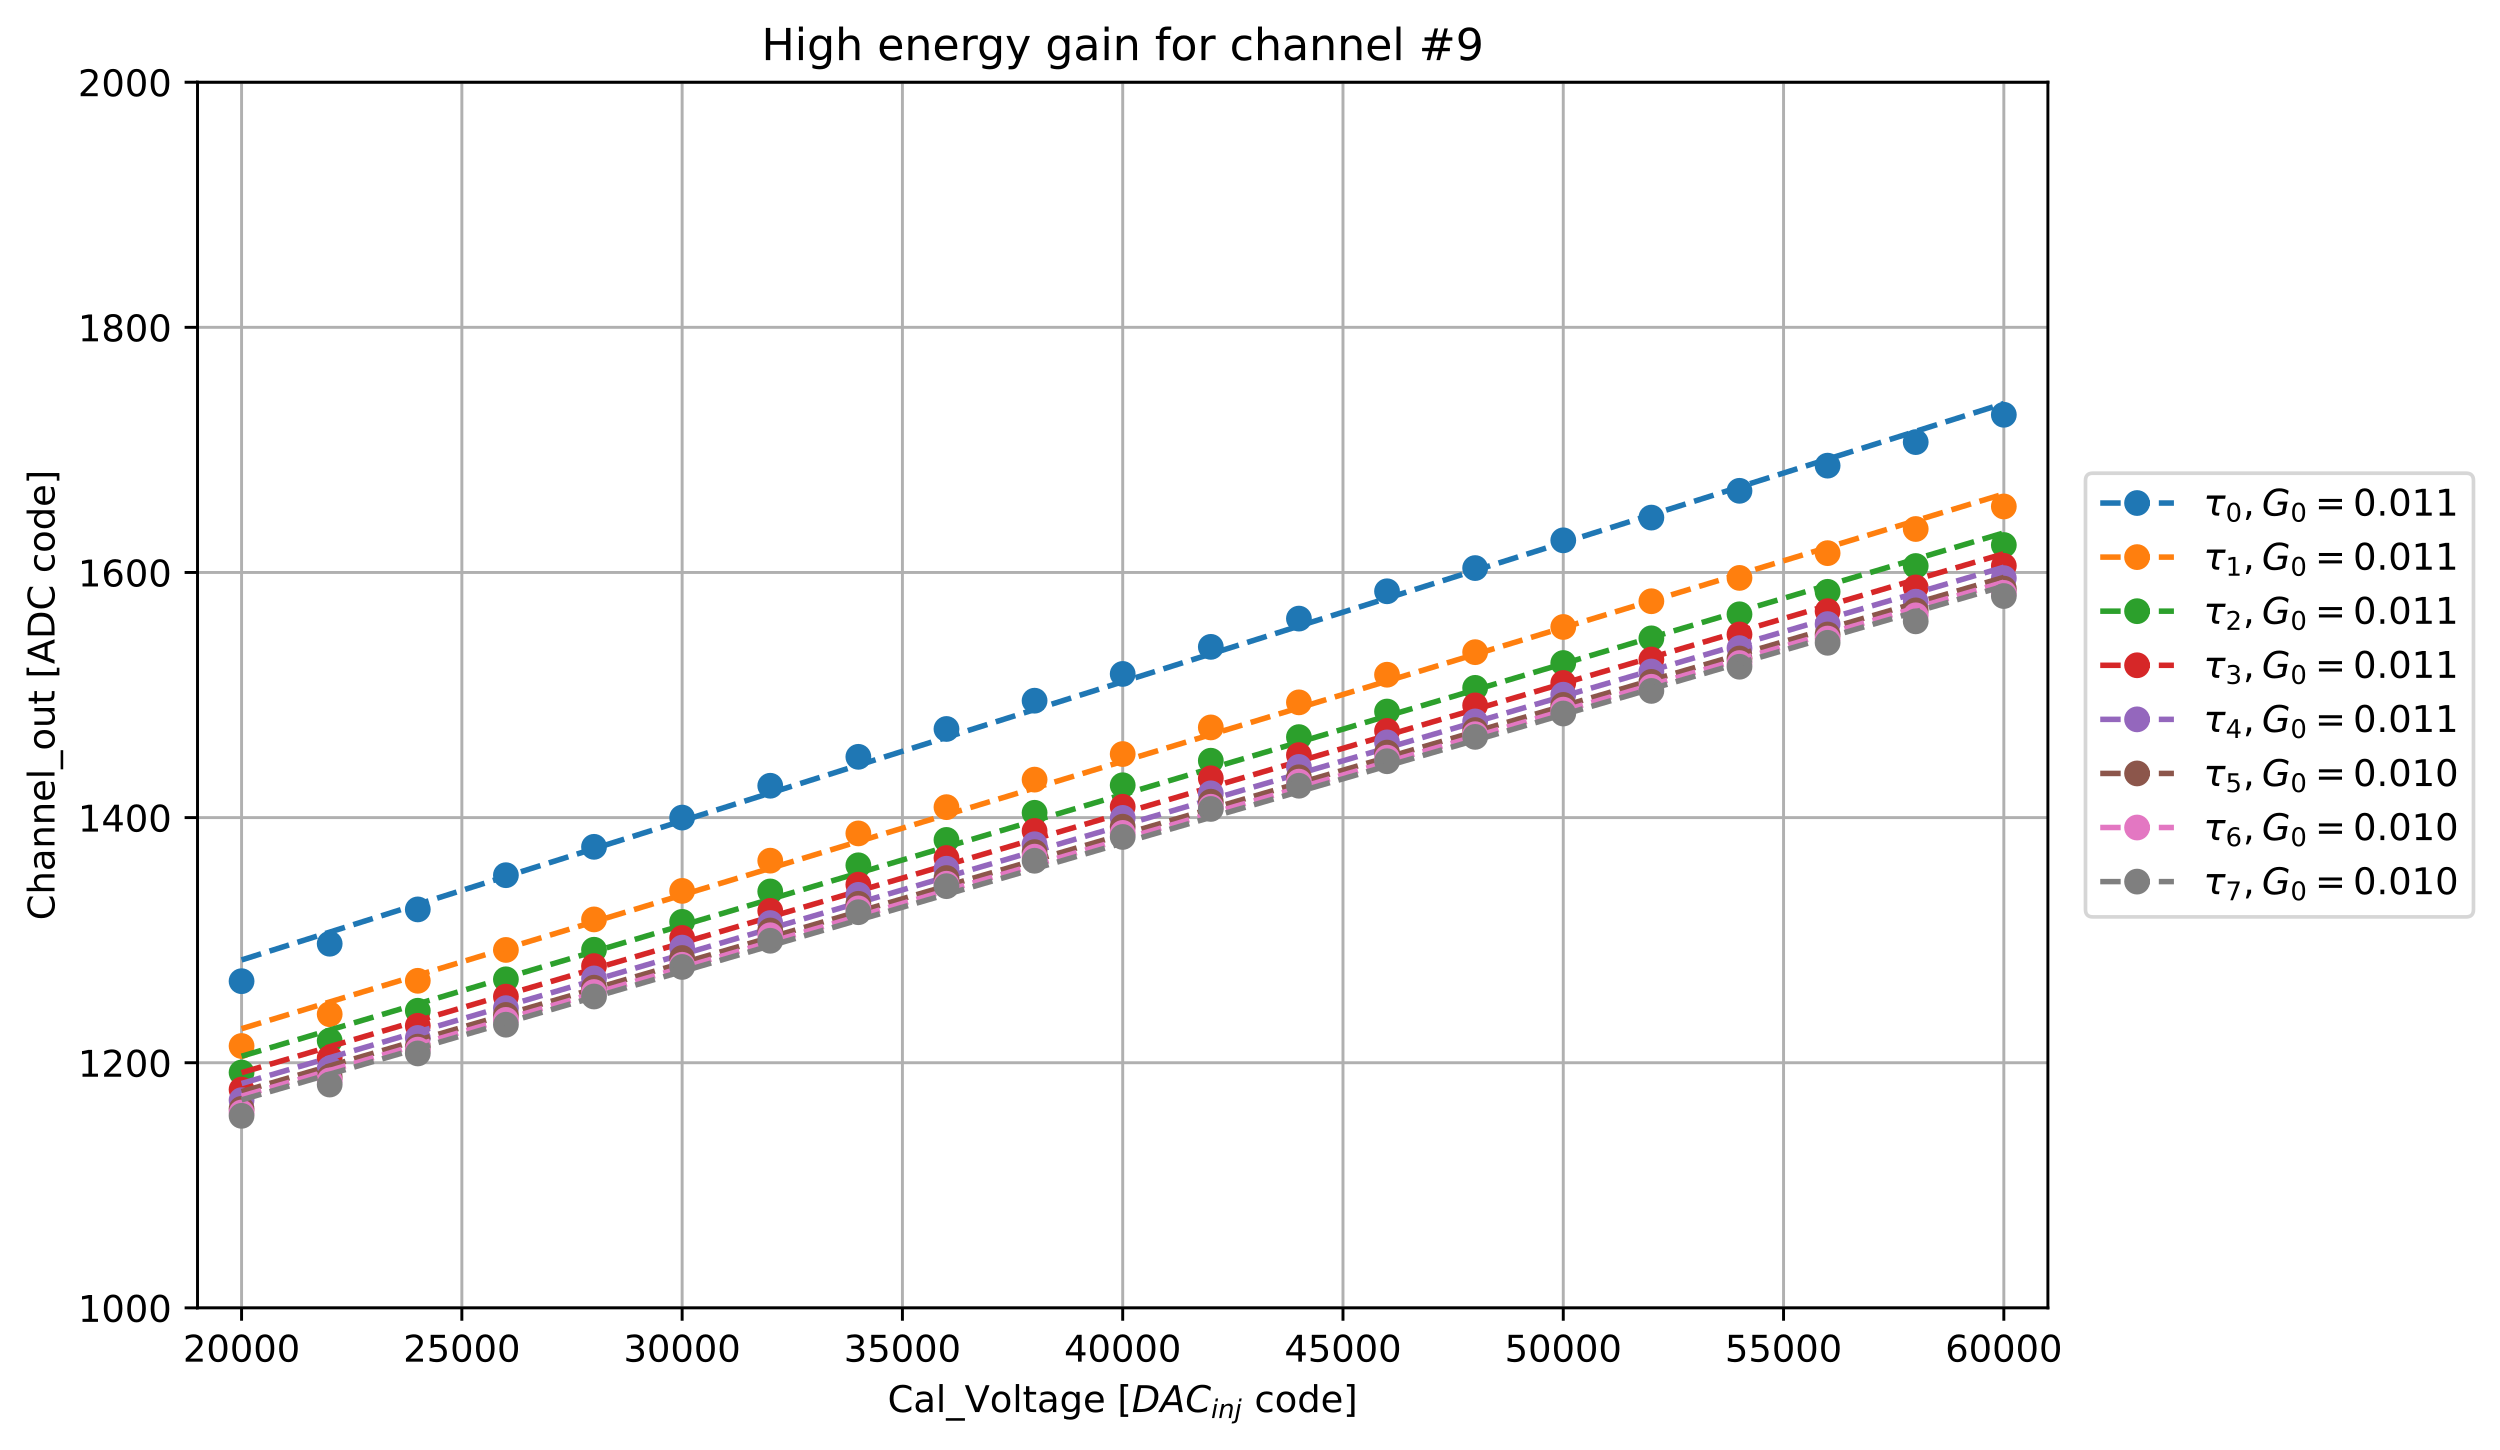 <?xml version="1.0" encoding="utf-8" standalone="no"?>
<!DOCTYPE svg PUBLIC "-//W3C//DTD SVG 1.1//EN"
  "http://www.w3.org/Graphics/SVG/1.1/DTD/svg11.dtd">
<!-- Created with matplotlib (https://matplotlib.org/) -->
<svg height="393.536pt" version="1.1" viewBox="0 0 678.512 393.536" width="678.512pt" xmlns="http://www.w3.org/2000/svg" xmlns:xlink="http://www.w3.org/1999/xlink">
 <defs>
  <style type="text/css">*{stroke-linecap:butt;stroke-linejoin:round;}</style>
 </defs>
 <g id="figure_1">
  <g id="patch_1">
   <path d="M 0 393.536 
L 678.512 393.536 
L 678.512 0 
L 0 0 
z
" style="fill:#ffffff;"/>
  </g>
  <g id="axes_1">
   <g id="patch_2">
    <path d="M 53.606 354.958 
L 555.806 354.958 
L 555.806 22.318 
L 53.606 22.318 
z
" style="fill:#ffffff;"/>
   </g>
   <g id="matplotlib.axis_1">
    <g id="xtick_1">
     <g id="line2d_1">
      <path clip-path="url(#pdf56957fb3)" d="M 65.563 354.958 
L 65.563 22.318 
" style="fill:none;stroke:#b0b0b0;stroke-linecap:square;stroke-width:0.8;"/>
     </g>
     <g id="line2d_2">
      <defs>
       <path d="M 0 0 
L 0 3.5 
" id="m8356d04a6c" style="stroke:#000000;stroke-width:0.8;"/>
      </defs>
      <g>
       <use style="stroke:#000000;stroke-width:0.8;" x="65.563" xlink:href="#m8356d04a6c" y="354.958"/>
      </g>
     </g>
     <g id="text_1">
      <!-- 20000 -->
      <g transform="translate(49.657 369.557)scale(0.1 -0.1)">
       <defs>
        <path d="M 19.188 8.297 
L 53.609 8.297 
L 53.609 0 
L 7.328 0 
L 7.328 8.297 
Q 12.938 14.109 22.625 23.891 
Q 32.328 33.688 34.812 36.531 
Q 39.547 41.844 41.422 45.531 
Q 43.312 49.219 43.312 52.781 
Q 43.312 58.594 39.234 62.25 
Q 35.156 65.922 28.609 65.922 
Q 23.969 65.922 18.812 64.312 
Q 13.672 62.703 7.812 59.422 
L 7.812 69.391 
Q 13.766 71.781 18.938 73 
Q 24.125 74.219 28.422 74.219 
Q 39.75 74.219 46.484 68.547 
Q 53.219 62.891 53.219 53.422 
Q 53.219 48.922 51.531 44.891 
Q 49.859 40.875 45.406 35.406 
Q 44.188 33.984 37.641 27.219 
Q 31.109 20.453 19.188 8.297 
z
" id="DejaVuSans-50"/>
        <path d="M 31.781 66.406 
Q 24.172 66.406 20.328 58.906 
Q 16.5 51.422 16.5 36.375 
Q 16.5 21.391 20.328 13.891 
Q 24.172 6.391 31.781 6.391 
Q 39.453 6.391 43.281 13.891 
Q 47.125 21.391 47.125 36.375 
Q 47.125 51.422 43.281 58.906 
Q 39.453 66.406 31.781 66.406 
z
M 31.781 74.219 
Q 44.047 74.219 50.516 64.516 
Q 56.984 54.828 56.984 36.375 
Q 56.984 17.969 50.516 8.266 
Q 44.047 -1.422 31.781 -1.422 
Q 19.531 -1.422 13.062 8.266 
Q 6.594 17.969 6.594 36.375 
Q 6.594 54.828 13.062 64.516 
Q 19.531 74.219 31.781 74.219 
z
" id="DejaVuSans-48"/>
       </defs>
       <use xlink:href="#DejaVuSans-50"/>
       <use x="63.623" xlink:href="#DejaVuSans-48"/>
       <use x="127.246" xlink:href="#DejaVuSans-48"/>
       <use x="190.869" xlink:href="#DejaVuSans-48"/>
       <use x="254.492" xlink:href="#DejaVuSans-48"/>
      </g>
     </g>
    </g>
    <g id="xtick_2">
     <g id="line2d_3">
      <path clip-path="url(#pdf56957fb3)" d="M 125.349 354.958 
L 125.349 22.318 
" style="fill:none;stroke:#b0b0b0;stroke-linecap:square;stroke-width:0.8;"/>
     </g>
     <g id="line2d_4">
      <g>
       <use style="stroke:#000000;stroke-width:0.8;" x="125.349" xlink:href="#m8356d04a6c" y="354.958"/>
      </g>
     </g>
     <g id="text_2">
      <!-- 25000 -->
      <g transform="translate(109.443 369.557)scale(0.1 -0.1)">
       <defs>
        <path d="M 10.797 72.906 
L 49.516 72.906 
L 49.516 64.594 
L 19.828 64.594 
L 19.828 46.734 
Q 21.969 47.469 24.109 47.828 
Q 26.266 48.188 28.422 48.188 
Q 40.625 48.188 47.75 41.5 
Q 54.891 34.812 54.891 23.391 
Q 54.891 11.625 47.562 5.094 
Q 40.234 -1.422 26.906 -1.422 
Q 22.312 -1.422 17.547 -0.641 
Q 12.797 0.141 7.719 1.703 
L 7.719 11.625 
Q 12.109 9.234 16.797 8.062 
Q 21.484 6.891 26.703 6.891 
Q 35.156 6.891 40.078 11.328 
Q 45.016 15.766 45.016 23.391 
Q 45.016 31 40.078 35.438 
Q 35.156 39.891 26.703 39.891 
Q 22.75 39.891 18.812 39.016 
Q 14.891 38.141 10.797 36.281 
z
" id="DejaVuSans-53"/>
       </defs>
       <use xlink:href="#DejaVuSans-50"/>
       <use x="63.623" xlink:href="#DejaVuSans-53"/>
       <use x="127.246" xlink:href="#DejaVuSans-48"/>
       <use x="190.869" xlink:href="#DejaVuSans-48"/>
       <use x="254.492" xlink:href="#DejaVuSans-48"/>
      </g>
     </g>
    </g>
    <g id="xtick_3">
     <g id="line2d_5">
      <path clip-path="url(#pdf56957fb3)" d="M 185.135 354.958 
L 185.135 22.318 
" style="fill:none;stroke:#b0b0b0;stroke-linecap:square;stroke-width:0.8;"/>
     </g>
     <g id="line2d_6">
      <g>
       <use style="stroke:#000000;stroke-width:0.8;" x="185.135" xlink:href="#m8356d04a6c" y="354.958"/>
      </g>
     </g>
     <g id="text_3">
      <!-- 30000 -->
      <g transform="translate(169.229 369.557)scale(0.1 -0.1)">
       <defs>
        <path d="M 40.578 39.312 
Q 47.656 37.797 51.625 33 
Q 55.609 28.219 55.609 21.188 
Q 55.609 10.406 48.188 4.484 
Q 40.766 -1.422 27.094 -1.422 
Q 22.516 -1.422 17.656 -0.516 
Q 12.797 0.391 7.625 2.203 
L 7.625 11.719 
Q 11.719 9.328 16.594 8.109 
Q 21.484 6.891 26.812 6.891 
Q 36.078 6.891 40.938 10.547 
Q 45.797 14.203 45.797 21.188 
Q 45.797 27.641 41.281 31.266 
Q 36.766 34.906 28.719 34.906 
L 20.219 34.906 
L 20.219 43.016 
L 29.109 43.016 
Q 36.375 43.016 40.234 45.922 
Q 44.094 48.828 44.094 54.297 
Q 44.094 59.906 40.109 62.906 
Q 36.141 65.922 28.719 65.922 
Q 24.656 65.922 20.016 65.031 
Q 15.375 64.156 9.812 62.312 
L 9.812 71.094 
Q 15.438 72.656 20.344 73.438 
Q 25.25 74.219 29.594 74.219 
Q 40.828 74.219 47.359 69.109 
Q 53.906 64.016 53.906 55.328 
Q 53.906 49.266 50.438 45.094 
Q 46.969 40.922 40.578 39.312 
z
" id="DejaVuSans-51"/>
       </defs>
       <use xlink:href="#DejaVuSans-51"/>
       <use x="63.623" xlink:href="#DejaVuSans-48"/>
       <use x="127.246" xlink:href="#DejaVuSans-48"/>
       <use x="190.869" xlink:href="#DejaVuSans-48"/>
       <use x="254.492" xlink:href="#DejaVuSans-48"/>
      </g>
     </g>
    </g>
    <g id="xtick_4">
     <g id="line2d_7">
      <path clip-path="url(#pdf56957fb3)" d="M 244.921 354.958 
L 244.921 22.318 
" style="fill:none;stroke:#b0b0b0;stroke-linecap:square;stroke-width:0.8;"/>
     </g>
     <g id="line2d_8">
      <g>
       <use style="stroke:#000000;stroke-width:0.8;" x="244.921" xlink:href="#m8356d04a6c" y="354.958"/>
      </g>
     </g>
     <g id="text_4">
      <!-- 35000 -->
      <g transform="translate(229.014 369.557)scale(0.1 -0.1)">
       <use xlink:href="#DejaVuSans-51"/>
       <use x="63.623" xlink:href="#DejaVuSans-53"/>
       <use x="127.246" xlink:href="#DejaVuSans-48"/>
       <use x="190.869" xlink:href="#DejaVuSans-48"/>
       <use x="254.492" xlink:href="#DejaVuSans-48"/>
      </g>
     </g>
    </g>
    <g id="xtick_5">
     <g id="line2d_9">
      <path clip-path="url(#pdf56957fb3)" d="M 304.706 354.958 
L 304.706 22.318 
" style="fill:none;stroke:#b0b0b0;stroke-linecap:square;stroke-width:0.8;"/>
     </g>
     <g id="line2d_10">
      <g>
       <use style="stroke:#000000;stroke-width:0.8;" x="304.706" xlink:href="#m8356d04a6c" y="354.958"/>
      </g>
     </g>
     <g id="text_5">
      <!-- 40000 -->
      <g transform="translate(288.8 369.557)scale(0.1 -0.1)">
       <defs>
        <path d="M 37.797 64.312 
L 12.891 25.391 
L 37.797 25.391 
z
M 35.203 72.906 
L 47.609 72.906 
L 47.609 25.391 
L 58.016 25.391 
L 58.016 17.188 
L 47.609 17.188 
L 47.609 0 
L 37.797 0 
L 37.797 17.188 
L 4.891 17.188 
L 4.891 26.703 
z
" id="DejaVuSans-52"/>
       </defs>
       <use xlink:href="#DejaVuSans-52"/>
       <use x="63.623" xlink:href="#DejaVuSans-48"/>
       <use x="127.246" xlink:href="#DejaVuSans-48"/>
       <use x="190.869" xlink:href="#DejaVuSans-48"/>
       <use x="254.492" xlink:href="#DejaVuSans-48"/>
      </g>
     </g>
    </g>
    <g id="xtick_6">
     <g id="line2d_11">
      <path clip-path="url(#pdf56957fb3)" d="M 364.492 354.958 
L 364.492 22.318 
" style="fill:none;stroke:#b0b0b0;stroke-linecap:square;stroke-width:0.8;"/>
     </g>
     <g id="line2d_12">
      <g>
       <use style="stroke:#000000;stroke-width:0.8;" x="364.492" xlink:href="#m8356d04a6c" y="354.958"/>
      </g>
     </g>
     <g id="text_6">
      <!-- 45000 -->
      <g transform="translate(348.586 369.557)scale(0.1 -0.1)">
       <use xlink:href="#DejaVuSans-52"/>
       <use x="63.623" xlink:href="#DejaVuSans-53"/>
       <use x="127.246" xlink:href="#DejaVuSans-48"/>
       <use x="190.869" xlink:href="#DejaVuSans-48"/>
       <use x="254.492" xlink:href="#DejaVuSans-48"/>
      </g>
     </g>
    </g>
    <g id="xtick_7">
     <g id="line2d_13">
      <path clip-path="url(#pdf56957fb3)" d="M 424.278 354.958 
L 424.278 22.318 
" style="fill:none;stroke:#b0b0b0;stroke-linecap:square;stroke-width:0.8;"/>
     </g>
     <g id="line2d_14">
      <g>
       <use style="stroke:#000000;stroke-width:0.8;" x="424.278" xlink:href="#m8356d04a6c" y="354.958"/>
      </g>
     </g>
     <g id="text_7">
      <!-- 50000 -->
      <g transform="translate(408.371 369.557)scale(0.1 -0.1)">
       <use xlink:href="#DejaVuSans-53"/>
       <use x="63.623" xlink:href="#DejaVuSans-48"/>
       <use x="127.246" xlink:href="#DejaVuSans-48"/>
       <use x="190.869" xlink:href="#DejaVuSans-48"/>
       <use x="254.492" xlink:href="#DejaVuSans-48"/>
      </g>
     </g>
    </g>
    <g id="xtick_8">
     <g id="line2d_15">
      <path clip-path="url(#pdf56957fb3)" d="M 484.063 354.958 
L 484.063 22.318 
" style="fill:none;stroke:#b0b0b0;stroke-linecap:square;stroke-width:0.8;"/>
     </g>
     <g id="line2d_16">
      <g>
       <use style="stroke:#000000;stroke-width:0.8;" x="484.063" xlink:href="#m8356d04a6c" y="354.958"/>
      </g>
     </g>
     <g id="text_8">
      <!-- 55000 -->
      <g transform="translate(468.157 369.557)scale(0.1 -0.1)">
       <use xlink:href="#DejaVuSans-53"/>
       <use x="63.623" xlink:href="#DejaVuSans-53"/>
       <use x="127.246" xlink:href="#DejaVuSans-48"/>
       <use x="190.869" xlink:href="#DejaVuSans-48"/>
       <use x="254.492" xlink:href="#DejaVuSans-48"/>
      </g>
     </g>
    </g>
    <g id="xtick_9">
     <g id="line2d_17">
      <path clip-path="url(#pdf56957fb3)" d="M 543.849 354.958 
L 543.849 22.318 
" style="fill:none;stroke:#b0b0b0;stroke-linecap:square;stroke-width:0.8;"/>
     </g>
     <g id="line2d_18">
      <g>
       <use style="stroke:#000000;stroke-width:0.8;" x="543.849" xlink:href="#m8356d04a6c" y="354.958"/>
      </g>
     </g>
     <g id="text_9">
      <!-- 60000 -->
      <g transform="translate(527.943 369.557)scale(0.1 -0.1)">
       <defs>
        <path d="M 33.016 40.375 
Q 26.375 40.375 22.484 35.828 
Q 18.609 31.297 18.609 23.391 
Q 18.609 15.531 22.484 10.953 
Q 26.375 6.391 33.016 6.391 
Q 39.656 6.391 43.531 10.953 
Q 47.406 15.531 47.406 23.391 
Q 47.406 31.297 43.531 35.828 
Q 39.656 40.375 33.016 40.375 
z
M 52.594 71.297 
L 52.594 62.312 
Q 48.875 64.062 45.094 64.984 
Q 41.312 65.922 37.594 65.922 
Q 27.828 65.922 22.672 59.328 
Q 17.531 52.734 16.797 39.406 
Q 19.672 43.656 24.016 45.922 
Q 28.375 48.188 33.594 48.188 
Q 44.578 48.188 50.953 41.516 
Q 57.328 34.859 57.328 23.391 
Q 57.328 12.156 50.688 5.359 
Q 44.047 -1.422 33.016 -1.422 
Q 20.359 -1.422 13.672 8.266 
Q 6.984 17.969 6.984 36.375 
Q 6.984 53.656 15.188 63.938 
Q 23.391 74.219 37.203 74.219 
Q 40.922 74.219 44.703 73.484 
Q 48.484 72.75 52.594 71.297 
z
" id="DejaVuSans-54"/>
       </defs>
       <use xlink:href="#DejaVuSans-54"/>
       <use x="63.623" xlink:href="#DejaVuSans-48"/>
       <use x="127.246" xlink:href="#DejaVuSans-48"/>
       <use x="190.869" xlink:href="#DejaVuSans-48"/>
       <use x="254.492" xlink:href="#DejaVuSans-48"/>
      </g>
     </g>
    </g>
    <g id="text_10">
     <!-- Cal_Voltage [$DAC_{inj}$ code] -->
     <g transform="translate(240.906 383.236)scale(0.1 -0.1)">
      <defs>
       <path d="M 64.406 67.281 
L 64.406 56.891 
Q 59.422 61.531 53.781 63.812 
Q 48.141 66.109 41.797 66.109 
Q 29.297 66.109 22.656 58.469 
Q 16.016 50.828 16.016 36.375 
Q 16.016 21.969 22.656 14.328 
Q 29.297 6.688 41.797 6.688 
Q 48.141 6.688 53.781 8.984 
Q 59.422 11.281 64.406 15.922 
L 64.406 5.609 
Q 59.234 2.094 53.438 0.328 
Q 47.656 -1.422 41.219 -1.422 
Q 24.656 -1.422 15.125 8.703 
Q 5.609 18.844 5.609 36.375 
Q 5.609 53.953 15.125 64.078 
Q 24.656 74.219 41.219 74.219 
Q 47.75 74.219 53.531 72.484 
Q 59.328 70.75 64.406 67.281 
z
" id="DejaVuSans-67"/>
       <path d="M 34.281 27.484 
Q 23.391 27.484 19.188 25 
Q 14.984 22.516 14.984 16.5 
Q 14.984 11.719 18.141 8.906 
Q 21.297 6.109 26.703 6.109 
Q 34.188 6.109 38.703 11.406 
Q 43.219 16.703 43.219 25.484 
L 43.219 27.484 
z
M 52.203 31.203 
L 52.203 0 
L 43.219 0 
L 43.219 8.297 
Q 40.141 3.328 35.547 0.953 
Q 30.953 -1.422 24.312 -1.422 
Q 15.922 -1.422 10.953 3.297 
Q 6 8.016 6 15.922 
Q 6 25.141 12.172 29.828 
Q 18.359 34.516 30.609 34.516 
L 43.219 34.516 
L 43.219 35.406 
Q 43.219 41.609 39.141 45 
Q 35.062 48.391 27.688 48.391 
Q 23 48.391 18.547 47.266 
Q 14.109 46.141 10.016 43.891 
L 10.016 52.203 
Q 14.938 54.109 19.578 55.047 
Q 24.219 56 28.609 56 
Q 40.484 56 46.344 49.844 
Q 52.203 43.703 52.203 31.203 
z
" id="DejaVuSans-97"/>
       <path d="M 9.422 75.984 
L 18.406 75.984 
L 18.406 0 
L 9.422 0 
z
" id="DejaVuSans-108"/>
       <path d="M 50.984 -16.609 
L 50.984 -23.578 
L -0.984 -23.578 
L -0.984 -16.609 
z
" id="DejaVuSans-95"/>
       <path d="M 28.609 0 
L 0.781 72.906 
L 11.078 72.906 
L 34.188 11.531 
L 57.328 72.906 
L 67.578 72.906 
L 39.797 0 
z
" id="DejaVuSans-86"/>
       <path d="M 30.609 48.391 
Q 23.391 48.391 19.188 42.75 
Q 14.984 37.109 14.984 27.297 
Q 14.984 17.484 19.156 11.844 
Q 23.344 6.203 30.609 6.203 
Q 37.797 6.203 41.984 11.859 
Q 46.188 17.531 46.188 27.297 
Q 46.188 37.016 41.984 42.703 
Q 37.797 48.391 30.609 48.391 
z
M 30.609 56 
Q 42.328 56 49.016 48.375 
Q 55.719 40.766 55.719 27.297 
Q 55.719 13.875 49.016 6.219 
Q 42.328 -1.422 30.609 -1.422 
Q 18.844 -1.422 12.172 6.219 
Q 5.516 13.875 5.516 27.297 
Q 5.516 40.766 12.172 48.375 
Q 18.844 56 30.609 56 
z
" id="DejaVuSans-111"/>
       <path d="M 18.312 70.219 
L 18.312 54.688 
L 36.812 54.688 
L 36.812 47.703 
L 18.312 47.703 
L 18.312 18.016 
Q 18.312 11.328 20.141 9.422 
Q 21.969 7.516 27.594 7.516 
L 36.812 7.516 
L 36.812 0 
L 27.594 0 
Q 17.188 0 13.234 3.875 
Q 9.281 7.766 9.281 18.016 
L 9.281 47.703 
L 2.688 47.703 
L 2.688 54.688 
L 9.281 54.688 
L 9.281 70.219 
z
" id="DejaVuSans-116"/>
       <path d="M 45.406 27.984 
Q 45.406 37.75 41.375 43.109 
Q 37.359 48.484 30.078 48.484 
Q 22.859 48.484 18.828 43.109 
Q 14.797 37.75 14.797 27.984 
Q 14.797 18.266 18.828 12.891 
Q 22.859 7.516 30.078 7.516 
Q 37.359 7.516 41.375 12.891 
Q 45.406 18.266 45.406 27.984 
z
M 54.391 6.781 
Q 54.391 -7.172 48.188 -13.984 
Q 42 -20.797 29.203 -20.797 
Q 24.469 -20.797 20.266 -20.094 
Q 16.062 -19.391 12.109 -17.922 
L 12.109 -9.188 
Q 16.062 -11.328 19.922 -12.344 
Q 23.781 -13.375 27.781 -13.375 
Q 36.625 -13.375 41.016 -8.766 
Q 45.406 -4.156 45.406 5.172 
L 45.406 9.625 
Q 42.625 4.781 38.281 2.391 
Q 33.938 0 27.875 0 
Q 17.828 0 11.672 7.656 
Q 5.516 15.328 5.516 27.984 
Q 5.516 40.672 11.672 48.328 
Q 17.828 56 27.875 56 
Q 33.938 56 38.281 53.609 
Q 42.625 51.219 45.406 46.391 
L 45.406 54.688 
L 54.391 54.688 
z
" id="DejaVuSans-103"/>
       <path d="M 56.203 29.594 
L 56.203 25.203 
L 14.891 25.203 
Q 15.484 15.922 20.484 11.062 
Q 25.484 6.203 34.422 6.203 
Q 39.594 6.203 44.453 7.469 
Q 49.312 8.734 54.109 11.281 
L 54.109 2.781 
Q 49.266 0.734 44.188 -0.344 
Q 39.109 -1.422 33.891 -1.422 
Q 20.797 -1.422 13.156 6.188 
Q 5.516 13.812 5.516 26.812 
Q 5.516 40.234 12.766 48.109 
Q 20.016 56 32.328 56 
Q 43.359 56 49.781 48.891 
Q 56.203 41.797 56.203 29.594 
z
M 47.219 32.234 
Q 47.125 39.594 43.094 43.984 
Q 39.062 48.391 32.422 48.391 
Q 24.906 48.391 20.391 44.141 
Q 15.875 39.891 15.188 32.172 
z
" id="DejaVuSans-101"/>
       <path id="DejaVuSans-32"/>
       <path d="M 8.594 75.984 
L 29.297 75.984 
L 29.297 69 
L 17.578 69 
L 17.578 -6.203 
L 29.297 -6.203 
L 29.297 -13.188 
L 8.594 -13.188 
z
" id="DejaVuSans-91"/>
       <path d="M 16.891 72.906 
L 38.094 72.906 
Q 54.984 72.906 63.594 65.75 
Q 72.219 58.594 72.219 44.484 
Q 72.219 35.156 68.938 26.531 
Q 65.672 17.922 59.906 12.016 
Q 54.109 5.953 45.172 2.969 
Q 36.234 0 24.031 0 
L 2.688 0 
z
M 25.203 64.797 
L 14.203 8.109 
L 27.094 8.109 
Q 43.656 8.109 52.734 17.625 
Q 61.812 27.156 61.812 44.484 
Q 61.812 54.984 55.953 59.891 
Q 50.094 64.797 37.594 64.797 
z
" id="DejaVuSans-Oblique-68"/>
       <path d="M 36.812 72.906 
L 48 72.906 
L 61.531 0 
L 51.219 0 
L 48.188 18.703 
L 15.375 18.703 
L 5.078 0 
L -5.328 0 
z
M 40.375 63.188 
L 19.922 26.906 
L 46.688 26.906 
z
" id="DejaVuSans-Oblique-65"/>
       <path d="M 69.484 67.281 
L 67.484 56.891 
Q 62.797 61.625 57.547 63.922 
Q 52.297 66.219 46.188 66.219 
Q 37.844 66.219 31.516 62.203 
Q 25.203 58.203 20.609 50 
Q 17.672 44.734 16.125 38.844 
Q 14.594 32.953 14.594 27 
Q 14.594 17.047 19.75 11.812 
Q 24.906 6.594 34.719 6.594 
Q 41.5 6.594 47.75 8.766 
Q 54 10.938 59.906 15.281 
L 57.625 3.609 
Q 51.812 1.125 45.875 -0.141 
Q 39.938 -1.422 33.984 -1.422 
Q 19.969 -1.422 12.078 6.188 
Q 4.203 13.812 4.203 27.391 
Q 4.203 36.078 7.203 44.469 
Q 10.203 52.875 15.828 59.812 
Q 21.781 67.188 29.422 70.703 
Q 37.062 74.219 47.219 74.219 
Q 53.469 74.219 59.062 72.484 
Q 64.656 70.75 69.484 67.281 
z
" id="DejaVuSans-Oblique-67"/>
       <path d="M 18.312 75.984 
L 27.297 75.984 
L 25.094 64.594 
L 16.109 64.594 
z
M 14.203 54.688 
L 23.188 54.688 
L 12.5 0 
L 3.516 0 
z
" id="DejaVuSans-Oblique-105"/>
       <path d="M 55.719 33.016 
L 49.312 0 
L 40.281 0 
L 46.688 32.672 
Q 47.125 34.969 47.359 36.719 
Q 47.609 38.484 47.609 39.5 
Q 47.609 43.609 45.016 45.891 
Q 42.438 48.188 37.797 48.188 
Q 30.562 48.188 25.344 43.375 
Q 20.125 38.578 18.5 30.328 
L 12.5 0 
L 3.516 0 
L 14.109 54.688 
L 23.094 54.688 
L 21.297 46.094 
Q 25.047 50.828 30.312 53.406 
Q 35.594 56 41.406 56 
Q 48.641 56 52.609 52.094 
Q 56.594 48.188 56.594 41.109 
Q 56.594 39.359 56.375 37.359 
Q 56.156 35.359 55.719 33.016 
z
" id="DejaVuSans-Oblique-110"/>
       <path d="M 14.5 54.688 
L 23.484 54.688 
L 12.703 -0.984 
L 12.641 -1.219 
Q 10.844 -10.547 8.5 -14.016 
Q 6.297 -17.281 2.062 -19.031 
Q -2.156 -20.797 -7.906 -20.797 
L -11.281 -20.797 
L -9.812 -13.188 
L -7.516 -13.188 
Q -2.25 -13.188 -0.016 -10.984 
Q 2.203 -8.797 3.719 -0.984 
z
M 18.703 75.984 
L 27.688 75.984 
L 25.484 64.594 
L 16.5 64.594 
z
" id="DejaVuSans-Oblique-106"/>
       <path d="M 48.781 52.594 
L 48.781 44.188 
Q 44.969 46.297 41.141 47.344 
Q 37.312 48.391 33.406 48.391 
Q 24.656 48.391 19.812 42.844 
Q 14.984 37.312 14.984 27.297 
Q 14.984 17.281 19.812 11.734 
Q 24.656 6.203 33.406 6.203 
Q 37.312 6.203 41.141 7.25 
Q 44.969 8.297 48.781 10.406 
L 48.781 2.094 
Q 45.016 0.344 40.984 -0.531 
Q 36.969 -1.422 32.422 -1.422 
Q 20.062 -1.422 12.781 6.344 
Q 5.516 14.109 5.516 27.297 
Q 5.516 40.672 12.859 48.328 
Q 20.219 56 33.016 56 
Q 37.156 56 41.109 55.141 
Q 45.062 54.297 48.781 52.594 
z
" id="DejaVuSans-99"/>
       <path d="M 45.406 46.391 
L 45.406 75.984 
L 54.391 75.984 
L 54.391 0 
L 45.406 0 
L 45.406 8.203 
Q 42.578 3.328 38.25 0.953 
Q 33.938 -1.422 27.875 -1.422 
Q 17.969 -1.422 11.734 6.484 
Q 5.516 14.406 5.516 27.297 
Q 5.516 40.188 11.734 48.094 
Q 17.969 56 27.875 56 
Q 33.938 56 38.25 53.625 
Q 42.578 51.266 45.406 46.391 
z
M 14.797 27.297 
Q 14.797 17.391 18.875 11.75 
Q 22.953 6.109 30.078 6.109 
Q 37.203 6.109 41.297 11.75 
Q 45.406 17.391 45.406 27.297 
Q 45.406 37.203 41.297 42.844 
Q 37.203 48.484 30.078 48.484 
Q 22.953 48.484 18.875 42.844 
Q 14.797 37.203 14.797 27.297 
z
" id="DejaVuSans-100"/>
       <path d="M 30.422 75.984 
L 30.422 -13.188 
L 9.719 -13.188 
L 9.719 -6.203 
L 21.391 -6.203 
L 21.391 69 
L 9.719 69 
L 9.719 75.984 
z
" id="DejaVuSans-93"/>
      </defs>
      <use transform="translate(0 0.016)" xlink:href="#DejaVuSans-67"/>
      <use transform="translate(69.824 0.016)" xlink:href="#DejaVuSans-97"/>
      <use transform="translate(131.104 0.016)" xlink:href="#DejaVuSans-108"/>
      <use transform="translate(158.887 0.016)" xlink:href="#DejaVuSans-95"/>
      <use transform="translate(208.887 0.016)" xlink:href="#DejaVuSans-86"/>
      <use transform="translate(277.295 0.016)" xlink:href="#DejaVuSans-111"/>
      <use transform="translate(338.477 0.016)" xlink:href="#DejaVuSans-108"/>
      <use transform="translate(366.26 0.016)" xlink:href="#DejaVuSans-116"/>
      <use transform="translate(405.469 0.016)" xlink:href="#DejaVuSans-97"/>
      <use transform="translate(466.748 0.016)" xlink:href="#DejaVuSans-103"/>
      <use transform="translate(530.225 0.016)" xlink:href="#DejaVuSans-101"/>
      <use transform="translate(591.748 0.016)" xlink:href="#DejaVuSans-32"/>
      <use transform="translate(623.535 0.016)" xlink:href="#DejaVuSans-91"/>
      <use transform="translate(662.549 0.016)" xlink:href="#DejaVuSans-Oblique-68"/>
      <use transform="translate(739.551 0.016)" xlink:href="#DejaVuSans-Oblique-65"/>
      <use transform="translate(807.959 0.016)" xlink:href="#DejaVuSans-Oblique-67"/>
      <use transform="translate(877.783 -16.391)scale(0.7)" xlink:href="#DejaVuSans-Oblique-105"/>
      <use transform="translate(897.231 -16.391)scale(0.7)" xlink:href="#DejaVuSans-Oblique-110"/>
      <use transform="translate(941.597 -16.391)scale(0.7)" xlink:href="#DejaVuSans-Oblique-106"/>
      <use transform="translate(963.779 0.016)" xlink:href="#DejaVuSans-32"/>
      <use transform="translate(995.566 0.016)" xlink:href="#DejaVuSans-99"/>
      <use transform="translate(1050.547 0.016)" xlink:href="#DejaVuSans-111"/>
      <use transform="translate(1111.729 0.016)" xlink:href="#DejaVuSans-100"/>
      <use transform="translate(1175.205 0.016)" xlink:href="#DejaVuSans-101"/>
      <use transform="translate(1236.729 0.016)" xlink:href="#DejaVuSans-93"/>
     </g>
    </g>
   </g>
   <g id="matplotlib.axis_2">
    <g id="ytick_1">
     <g id="line2d_19">
      <path clip-path="url(#pdf56957fb3)" d="M 53.606 354.958 
L 555.806 354.958 
" style="fill:none;stroke:#b0b0b0;stroke-linecap:square;stroke-width:0.8;"/>
     </g>
     <g id="line2d_20">
      <defs>
       <path d="M 0 0 
L -3.5 0 
" id="m7707717967" style="stroke:#000000;stroke-width:0.8;"/>
      </defs>
      <g>
       <use style="stroke:#000000;stroke-width:0.8;" x="53.606" xlink:href="#m7707717967" y="354.958"/>
      </g>
     </g>
     <g id="text_11">
      <!-- 1000 -->
      <g transform="translate(21.156 358.757)scale(0.1 -0.1)">
       <defs>
        <path d="M 12.406 8.297 
L 28.516 8.297 
L 28.516 63.922 
L 10.984 60.406 
L 10.984 69.391 
L 28.422 72.906 
L 38.281 72.906 
L 38.281 8.297 
L 54.391 8.297 
L 54.391 0 
L 12.406 0 
z
" id="DejaVuSans-49"/>
       </defs>
       <use xlink:href="#DejaVuSans-49"/>
       <use x="63.623" xlink:href="#DejaVuSans-48"/>
       <use x="127.246" xlink:href="#DejaVuSans-48"/>
       <use x="190.869" xlink:href="#DejaVuSans-48"/>
      </g>
     </g>
    </g>
    <g id="ytick_2">
     <g id="line2d_21">
      <path clip-path="url(#pdf56957fb3)" d="M 53.606 288.43 
L 555.806 288.43 
" style="fill:none;stroke:#b0b0b0;stroke-linecap:square;stroke-width:0.8;"/>
     </g>
     <g id="line2d_22">
      <g>
       <use style="stroke:#000000;stroke-width:0.8;" x="53.606" xlink:href="#m7707717967" y="288.43"/>
      </g>
     </g>
     <g id="text_12">
      <!-- 1200 -->
      <g transform="translate(21.156 292.229)scale(0.1 -0.1)">
       <use xlink:href="#DejaVuSans-49"/>
       <use x="63.623" xlink:href="#DejaVuSans-50"/>
       <use x="127.246" xlink:href="#DejaVuSans-48"/>
       <use x="190.869" xlink:href="#DejaVuSans-48"/>
      </g>
     </g>
    </g>
    <g id="ytick_3">
     <g id="line2d_23">
      <path clip-path="url(#pdf56957fb3)" d="M 53.606 221.902 
L 555.806 221.902 
" style="fill:none;stroke:#b0b0b0;stroke-linecap:square;stroke-width:0.8;"/>
     </g>
     <g id="line2d_24">
      <g>
       <use style="stroke:#000000;stroke-width:0.8;" x="53.606" xlink:href="#m7707717967" y="221.902"/>
      </g>
     </g>
     <g id="text_13">
      <!-- 1400 -->
      <g transform="translate(21.156 225.701)scale(0.1 -0.1)">
       <use xlink:href="#DejaVuSans-49"/>
       <use x="63.623" xlink:href="#DejaVuSans-52"/>
       <use x="127.246" xlink:href="#DejaVuSans-48"/>
       <use x="190.869" xlink:href="#DejaVuSans-48"/>
      </g>
     </g>
    </g>
    <g id="ytick_4">
     <g id="line2d_25">
      <path clip-path="url(#pdf56957fb3)" d="M 53.606 155.374 
L 555.806 155.374 
" style="fill:none;stroke:#b0b0b0;stroke-linecap:square;stroke-width:0.8;"/>
     </g>
     <g id="line2d_26">
      <g>
       <use style="stroke:#000000;stroke-width:0.8;" x="53.606" xlink:href="#m7707717967" y="155.374"/>
      </g>
     </g>
     <g id="text_14">
      <!-- 1600 -->
      <g transform="translate(21.156 159.173)scale(0.1 -0.1)">
       <use xlink:href="#DejaVuSans-49"/>
       <use x="63.623" xlink:href="#DejaVuSans-54"/>
       <use x="127.246" xlink:href="#DejaVuSans-48"/>
       <use x="190.869" xlink:href="#DejaVuSans-48"/>
      </g>
     </g>
    </g>
    <g id="ytick_5">
     <g id="line2d_27">
      <path clip-path="url(#pdf56957fb3)" d="M 53.606 88.846 
L 555.806 88.846 
" style="fill:none;stroke:#b0b0b0;stroke-linecap:square;stroke-width:0.8;"/>
     </g>
     <g id="line2d_28">
      <g>
       <use style="stroke:#000000;stroke-width:0.8;" x="53.606" xlink:href="#m7707717967" y="88.846"/>
      </g>
     </g>
     <g id="text_15">
      <!-- 1800 -->
      <g transform="translate(21.156 92.645)scale(0.1 -0.1)">
       <defs>
        <path d="M 31.781 34.625 
Q 24.75 34.625 20.719 30.859 
Q 16.703 27.094 16.703 20.516 
Q 16.703 13.922 20.719 10.156 
Q 24.75 6.391 31.781 6.391 
Q 38.812 6.391 42.859 10.172 
Q 46.922 13.969 46.922 20.516 
Q 46.922 27.094 42.891 30.859 
Q 38.875 34.625 31.781 34.625 
z
M 21.922 38.812 
Q 15.578 40.375 12.031 44.719 
Q 8.5 49.078 8.5 55.328 
Q 8.5 64.062 14.719 69.141 
Q 20.953 74.219 31.781 74.219 
Q 42.672 74.219 48.875 69.141 
Q 55.078 64.062 55.078 55.328 
Q 55.078 49.078 51.531 44.719 
Q 48 40.375 41.703 38.812 
Q 48.828 37.156 52.797 32.312 
Q 56.781 27.484 56.781 20.516 
Q 56.781 9.906 50.312 4.234 
Q 43.844 -1.422 31.781 -1.422 
Q 19.734 -1.422 13.25 4.234 
Q 6.781 9.906 6.781 20.516 
Q 6.781 27.484 10.781 32.312 
Q 14.797 37.156 21.922 38.812 
z
M 18.312 54.391 
Q 18.312 48.734 21.844 45.562 
Q 25.391 42.391 31.781 42.391 
Q 38.141 42.391 41.719 45.562 
Q 45.312 48.734 45.312 54.391 
Q 45.312 60.062 41.719 63.234 
Q 38.141 66.406 31.781 66.406 
Q 25.391 66.406 21.844 63.234 
Q 18.312 60.062 18.312 54.391 
z
" id="DejaVuSans-56"/>
       </defs>
       <use xlink:href="#DejaVuSans-49"/>
       <use x="63.623" xlink:href="#DejaVuSans-56"/>
       <use x="127.246" xlink:href="#DejaVuSans-48"/>
       <use x="190.869" xlink:href="#DejaVuSans-48"/>
      </g>
     </g>
    </g>
    <g id="ytick_6">
     <g id="line2d_29">
      <path clip-path="url(#pdf56957fb3)" d="M 53.606 22.318 
L 555.806 22.318 
" style="fill:none;stroke:#b0b0b0;stroke-linecap:square;stroke-width:0.8;"/>
     </g>
     <g id="line2d_30">
      <g>
       <use style="stroke:#000000;stroke-width:0.8;" x="53.606" xlink:href="#m7707717967" y="22.318"/>
      </g>
     </g>
     <g id="text_16">
      <!-- 2000 -->
      <g transform="translate(21.156 26.117)scale(0.1 -0.1)">
       <use xlink:href="#DejaVuSans-50"/>
       <use x="63.623" xlink:href="#DejaVuSans-48"/>
       <use x="127.246" xlink:href="#DejaVuSans-48"/>
       <use x="190.869" xlink:href="#DejaVuSans-48"/>
      </g>
     </g>
    </g>
    <g id="text_17">
     <!-- Channel_out [ADC code] -->
     <g transform="translate(14.798 249.755)rotate(-90)scale(0.1 -0.1)">
      <defs>
       <path d="M 54.891 33.016 
L 54.891 0 
L 45.906 0 
L 45.906 32.719 
Q 45.906 40.484 42.875 44.328 
Q 39.844 48.188 33.797 48.188 
Q 26.516 48.188 22.312 43.547 
Q 18.109 38.922 18.109 30.906 
L 18.109 0 
L 9.078 0 
L 9.078 75.984 
L 18.109 75.984 
L 18.109 46.188 
Q 21.344 51.125 25.703 53.562 
Q 30.078 56 35.797 56 
Q 45.219 56 50.047 50.172 
Q 54.891 44.344 54.891 33.016 
z
" id="DejaVuSans-104"/>
       <path d="M 54.891 33.016 
L 54.891 0 
L 45.906 0 
L 45.906 32.719 
Q 45.906 40.484 42.875 44.328 
Q 39.844 48.188 33.797 48.188 
Q 26.516 48.188 22.312 43.547 
Q 18.109 38.922 18.109 30.906 
L 18.109 0 
L 9.078 0 
L 9.078 54.688 
L 18.109 54.688 
L 18.109 46.188 
Q 21.344 51.125 25.703 53.562 
Q 30.078 56 35.797 56 
Q 45.219 56 50.047 50.172 
Q 54.891 44.344 54.891 33.016 
z
" id="DejaVuSans-110"/>
       <path d="M 8.5 21.578 
L 8.5 54.688 
L 17.484 54.688 
L 17.484 21.922 
Q 17.484 14.156 20.5 10.266 
Q 23.531 6.391 29.594 6.391 
Q 36.859 6.391 41.078 11.031 
Q 45.312 15.672 45.312 23.688 
L 45.312 54.688 
L 54.297 54.688 
L 54.297 0 
L 45.312 0 
L 45.312 8.406 
Q 42.047 3.422 37.719 1 
Q 33.406 -1.422 27.688 -1.422 
Q 18.266 -1.422 13.375 4.438 
Q 8.5 10.297 8.5 21.578 
z
M 31.109 56 
z
" id="DejaVuSans-117"/>
       <path d="M 34.188 63.188 
L 20.797 26.906 
L 47.609 26.906 
z
M 28.609 72.906 
L 39.797 72.906 
L 67.578 0 
L 57.328 0 
L 50.688 18.703 
L 17.828 18.703 
L 11.188 0 
L 0.781 0 
z
" id="DejaVuSans-65"/>
       <path d="M 19.672 64.797 
L 19.672 8.109 
L 31.594 8.109 
Q 46.688 8.109 53.688 14.938 
Q 60.688 21.781 60.688 36.531 
Q 60.688 51.172 53.688 57.984 
Q 46.688 64.797 31.594 64.797 
z
M 9.812 72.906 
L 30.078 72.906 
Q 51.266 72.906 61.172 64.094 
Q 71.094 55.281 71.094 36.531 
Q 71.094 17.672 61.125 8.828 
Q 51.172 0 30.078 0 
L 9.812 0 
z
" id="DejaVuSans-68"/>
      </defs>
      <use xlink:href="#DejaVuSans-67"/>
      <use x="69.824" xlink:href="#DejaVuSans-104"/>
      <use x="133.203" xlink:href="#DejaVuSans-97"/>
      <use x="194.482" xlink:href="#DejaVuSans-110"/>
      <use x="257.861" xlink:href="#DejaVuSans-110"/>
      <use x="321.24" xlink:href="#DejaVuSans-101"/>
      <use x="382.764" xlink:href="#DejaVuSans-108"/>
      <use x="410.547" xlink:href="#DejaVuSans-95"/>
      <use x="460.547" xlink:href="#DejaVuSans-111"/>
      <use x="521.729" xlink:href="#DejaVuSans-117"/>
      <use x="585.107" xlink:href="#DejaVuSans-116"/>
      <use x="624.316" xlink:href="#DejaVuSans-32"/>
      <use x="656.104" xlink:href="#DejaVuSans-91"/>
      <use x="695.117" xlink:href="#DejaVuSans-65"/>
      <use x="763.525" xlink:href="#DejaVuSans-68"/>
      <use x="840.527" xlink:href="#DejaVuSans-67"/>
      <use x="910.352" xlink:href="#DejaVuSans-32"/>
      <use x="942.139" xlink:href="#DejaVuSans-99"/>
      <use x="997.119" xlink:href="#DejaVuSans-111"/>
      <use x="1058.301" xlink:href="#DejaVuSans-100"/>
      <use x="1121.777" xlink:href="#DejaVuSans-101"/>
      <use x="1183.301" xlink:href="#DejaVuSans-93"/>
     </g>
    </g>
   </g>
   <g id="line2d_31">
    <defs>
     <path d="M 0 3 
C 0.796 3 1.559 2.684 2.121 2.121 
C 2.684 1.559 3 0.796 3 0 
C 3 -0.796 2.684 -1.559 2.121 -2.121 
C 1.559 -2.684 0.796 -3 0 -3 
C -0.796 -3 -1.559 -2.684 -2.121 -2.121 
C -2.684 -1.559 -3 -0.796 -3 0 
C -3 0.796 -2.684 1.559 -2.121 2.121 
C -1.559 2.684 -0.796 3 0 3 
z
" id="m1c0adbc4bb" style="stroke:#1f77b4;"/>
    </defs>
    <g clip-path="url(#pdf56957fb3)">
     <use style="fill:#1f77b4;stroke:#1f77b4;" x="65.563" xlink:href="#m1c0adbc4bb" y="266.3"/>
     <use style="fill:#1f77b4;stroke:#1f77b4;" x="89.478" xlink:href="#m1c0adbc4bb" y="256.134"/>
     <use style="fill:#1f77b4;stroke:#1f77b4;" x="113.392" xlink:href="#m1c0adbc4bb" y="246.82"/>
     <use style="fill:#1f77b4;stroke:#1f77b4;" x="137.306" xlink:href="#m1c0adbc4bb" y="237.533"/>
     <use style="fill:#1f77b4;stroke:#1f77b4;" x="161.221" xlink:href="#m1c0adbc4bb" y="229.832"/>
     <use style="fill:#1f77b4;stroke:#1f77b4;" x="185.135" xlink:href="#m1c0adbc4bb" y="221.895"/>
     <use style="fill:#1f77b4;stroke:#1f77b4;" x="209.049" xlink:href="#m1c0adbc4bb" y="213.257"/>
     <use style="fill:#1f77b4;stroke:#1f77b4;" x="232.963" xlink:href="#m1c0adbc4bb" y="205.407"/>
     <use style="fill:#1f77b4;stroke:#1f77b4;" x="256.878" xlink:href="#m1c0adbc4bb" y="197.846"/>
     <use style="fill:#1f77b4;stroke:#1f77b4;" x="280.792" xlink:href="#m1c0adbc4bb" y="190.172"/>
     <use style="fill:#1f77b4;stroke:#1f77b4;" x="304.706" xlink:href="#m1c0adbc4bb" y="182.907"/>
     <use style="fill:#1f77b4;stroke:#1f77b4;" x="328.621" xlink:href="#m1c0adbc4bb" y="175.562"/>
     <use style="fill:#1f77b4;stroke:#1f77b4;" x="352.535" xlink:href="#m1c0adbc4bb" y="167.891"/>
     <use style="fill:#1f77b4;stroke:#1f77b4;" x="376.449" xlink:href="#m1c0adbc4bb" y="160.477"/>
     <use style="fill:#1f77b4;stroke:#1f77b4;" x="400.363" xlink:href="#m1c0adbc4bb" y="154.177"/>
     <use style="fill:#1f77b4;stroke:#1f77b4;" x="424.278" xlink:href="#m1c0adbc4bb" y="146.649"/>
     <use style="fill:#1f77b4;stroke:#1f77b4;" x="448.192" xlink:href="#m1c0adbc4bb" y="140.479"/>
     <use style="fill:#1f77b4;stroke:#1f77b4;" x="472.106" xlink:href="#m1c0adbc4bb" y="133.21"/>
     <use style="fill:#1f77b4;stroke:#1f77b4;" x="496.021" xlink:href="#m1c0adbc4bb" y="126.381"/>
     <use style="fill:#1f77b4;stroke:#1f77b4;" x="519.935" xlink:href="#m1c0adbc4bb" y="119.988"/>
     <use style="fill:#1f77b4;stroke:#1f77b4;" x="543.849" xlink:href="#m1c0adbc4bb" y="112.57"/>
    </g>
   </g>
   <g id="line2d_32">
    <path clip-path="url(#pdf56957fb3)" d="M 65.563 260.534 
L 89.478 252.983 
L 113.392 245.432 
L 137.306 237.881 
L 161.221 230.33 
L 185.135 222.779 
L 209.049 215.228 
L 232.963 207.676 
L 256.878 200.125 
L 280.792 192.574 
L 304.706 185.023 
L 328.621 177.472 
L 352.535 169.921 
L 376.449 162.37 
L 400.363 154.819 
L 424.278 147.268 
L 448.192 139.716 
L 472.106 132.165 
L 496.021 124.614 
L 519.935 117.063 
L 543.849 109.512 
" style="fill:none;stroke:#1f77b4;stroke-dasharray:5.55,2.4;stroke-dashoffset:0;stroke-width:1.5;"/>
   </g>
   <g id="line2d_33">
    <path clip-path="url(#pdf56957fb3)" style="fill:none;stroke:#1f77b4;stroke-dasharray:5.55,2.4;stroke-dashoffset:0;stroke-width:1.5;"/>
    <g clip-path="url(#pdf56957fb3)"/>
   </g>
   <g id="line2d_34">
    <defs>
     <path d="M 0 3 
C 0.796 3 1.559 2.684 2.121 2.121 
C 2.684 1.559 3 0.796 3 0 
C 3 -0.796 2.684 -1.559 2.121 -2.121 
C 1.559 -2.684 0.796 -3 0 -3 
C -0.796 -3 -1.559 -2.684 -2.121 -2.121 
C -2.684 -1.559 -3 -0.796 -3 0 
C -3 0.796 -2.684 1.559 -2.121 2.121 
C -1.559 2.684 -0.796 3 0 3 
z
" id="md64238b170" style="stroke:#ff7f0e;"/>
    </defs>
    <g clip-path="url(#pdf56957fb3)">
     <use style="fill:#ff7f0e;stroke:#ff7f0e;" x="65.563" xlink:href="#md64238b170" y="283.89"/>
     <use style="fill:#ff7f0e;stroke:#ff7f0e;" x="89.478" xlink:href="#md64238b170" y="275.258"/>
     <use style="fill:#ff7f0e;stroke:#ff7f0e;" x="113.392" xlink:href="#md64238b170" y="266.193"/>
     <use style="fill:#ff7f0e;stroke:#ff7f0e;" x="137.306" xlink:href="#md64238b170" y="257.817"/>
     <use style="fill:#ff7f0e;stroke:#ff7f0e;" x="161.221" xlink:href="#md64238b170" y="249.535"/>
     <use style="fill:#ff7f0e;stroke:#ff7f0e;" x="185.135" xlink:href="#md64238b170" y="241.791"/>
     <use style="fill:#ff7f0e;stroke:#ff7f0e;" x="209.049" xlink:href="#md64238b170" y="233.588"/>
     <use style="fill:#ff7f0e;stroke:#ff7f0e;" x="232.963" xlink:href="#md64238b170" y="226.193"/>
     <use style="fill:#ff7f0e;stroke:#ff7f0e;" x="256.878" xlink:href="#md64238b170" y="219.065"/>
     <use style="fill:#ff7f0e;stroke:#ff7f0e;" x="280.792" xlink:href="#md64238b170" y="211.594"/>
     <use style="fill:#ff7f0e;stroke:#ff7f0e;" x="304.706" xlink:href="#md64238b170" y="204.651"/>
     <use style="fill:#ff7f0e;stroke:#ff7f0e;" x="328.621" xlink:href="#md64238b170" y="197.426"/>
     <use style="fill:#ff7f0e;stroke:#ff7f0e;" x="352.535" xlink:href="#md64238b170" y="190.624"/>
     <use style="fill:#ff7f0e;stroke:#ff7f0e;" x="376.449" xlink:href="#md64238b170" y="183.123"/>
     <use style="fill:#ff7f0e;stroke:#ff7f0e;" x="400.363" xlink:href="#md64238b170" y="177.002"/>
     <use style="fill:#ff7f0e;stroke:#ff7f0e;" x="424.278" xlink:href="#md64238b170" y="170.163"/>
     <use style="fill:#ff7f0e;stroke:#ff7f0e;" x="448.192" xlink:href="#md64238b170" y="163.178"/>
     <use style="fill:#ff7f0e;stroke:#ff7f0e;" x="472.106" xlink:href="#md64238b170" y="156.848"/>
     <use style="fill:#ff7f0e;stroke:#ff7f0e;" x="496.021" xlink:href="#md64238b170" y="150.128"/>
     <use style="fill:#ff7f0e;stroke:#ff7f0e;" x="519.935" xlink:href="#md64238b170" y="143.575"/>
     <use style="fill:#ff7f0e;stroke:#ff7f0e;" x="543.849" xlink:href="#md64238b170" y="137.458"/>
    </g>
   </g>
   <g id="line2d_35">
    <path clip-path="url(#pdf56957fb3)" d="M 65.563 279.191 
L 89.478 271.934 
L 113.392 264.677 
L 137.306 257.421 
L 161.221 250.164 
L 185.135 242.907 
L 209.049 235.65 
L 232.963 228.394 
L 256.878 221.137 
L 280.792 213.88 
L 304.706 206.624 
L 328.621 199.367 
L 352.535 192.11 
L 376.449 184.854 
L 400.363 177.597 
L 424.278 170.34 
L 448.192 163.084 
L 472.106 155.827 
L 496.021 148.57 
L 519.935 141.314 
L 543.849 134.057 
" style="fill:none;stroke:#ff7f0e;stroke-dasharray:5.55,2.4;stroke-dashoffset:0;stroke-width:1.5;"/>
   </g>
   <g id="line2d_36">
    <path clip-path="url(#pdf56957fb3)" style="fill:none;stroke:#ff7f0e;stroke-dasharray:5.55,2.4;stroke-dashoffset:0;stroke-width:1.5;"/>
    <g clip-path="url(#pdf56957fb3)"/>
   </g>
   <g id="line2d_37">
    <defs>
     <path d="M 0 3 
C 0.796 3 1.559 2.684 2.121 2.121 
C 2.684 1.559 3 0.796 3 0 
C 3 -0.796 2.684 -1.559 2.121 -2.121 
C 1.559 -2.684 0.796 -3 0 -3 
C -0.796 -3 -1.559 -2.684 -2.121 -2.121 
C -2.684 -1.559 -3 -0.796 -3 0 
C -3 0.796 -2.684 1.559 -2.121 2.121 
C -1.559 2.684 -0.796 3 0 3 
z
" id="m880f2256d9" style="stroke:#2ca02c;"/>
    </defs>
    <g clip-path="url(#pdf56957fb3)">
     <use style="fill:#2ca02c;stroke:#2ca02c;" x="65.563" xlink:href="#m880f2256d9" y="291.081"/>
     <use style="fill:#2ca02c;stroke:#2ca02c;" x="89.478" xlink:href="#m880f2256d9" y="282.446"/>
     <use style="fill:#2ca02c;stroke:#2ca02c;" x="113.392" xlink:href="#m880f2256d9" y="274.32"/>
     <use style="fill:#2ca02c;stroke:#2ca02c;" x="137.306" xlink:href="#m880f2256d9" y="265.791"/>
     <use style="fill:#2ca02c;stroke:#2ca02c;" x="161.221" xlink:href="#m880f2256d9" y="257.767"/>
     <use style="fill:#2ca02c;stroke:#2ca02c;" x="185.135" xlink:href="#m880f2256d9" y="250.196"/>
     <use style="fill:#2ca02c;stroke:#2ca02c;" x="209.049" xlink:href="#m880f2256d9" y="241.944"/>
     <use style="fill:#2ca02c;stroke:#2ca02c;" x="232.963" xlink:href="#m880f2256d9" y="234.845"/>
     <use style="fill:#2ca02c;stroke:#2ca02c;" x="256.878" xlink:href="#m880f2256d9" y="227.959"/>
     <use style="fill:#2ca02c;stroke:#2ca02c;" x="280.792" xlink:href="#m880f2256d9" y="220.592"/>
     <use style="fill:#2ca02c;stroke:#2ca02c;" x="304.706" xlink:href="#m880f2256d9" y="213.124"/>
     <use style="fill:#2ca02c;stroke:#2ca02c;" x="328.621" xlink:href="#m880f2256d9" y="206.461"/>
     <use style="fill:#2ca02c;stroke:#2ca02c;" x="352.535" xlink:href="#m880f2256d9" y="200.054"/>
     <use style="fill:#2ca02c;stroke:#2ca02c;" x="376.449" xlink:href="#m880f2256d9" y="193.115"/>
     <use style="fill:#2ca02c;stroke:#2ca02c;" x="400.363" xlink:href="#m880f2256d9" y="186.686"/>
     <use style="fill:#2ca02c;stroke:#2ca02c;" x="424.278" xlink:href="#m880f2256d9" y="179.943"/>
     <use style="fill:#2ca02c;stroke:#2ca02c;" x="448.192" xlink:href="#m880f2256d9" y="173.254"/>
     <use style="fill:#2ca02c;stroke:#2ca02c;" x="472.106" xlink:href="#m880f2256d9" y="166.724"/>
     <use style="fill:#2ca02c;stroke:#2ca02c;" x="496.021" xlink:href="#m880f2256d9" y="160.623"/>
     <use style="fill:#2ca02c;stroke:#2ca02c;" x="519.935" xlink:href="#m880f2256d9" y="153.618"/>
     <use style="fill:#2ca02c;stroke:#2ca02c;" x="543.849" xlink:href="#m880f2256d9" y="147.92"/>
    </g>
   </g>
   <g id="line2d_38">
    <path clip-path="url(#pdf56957fb3)" d="M 65.563 286.662 
L 89.478 279.56 
L 113.392 272.458 
L 137.306 265.356 
L 161.221 258.254 
L 185.135 251.152 
L 209.049 244.049 
L 232.963 236.947 
L 256.878 229.845 
L 280.792 222.743 
L 304.706 215.641 
L 328.621 208.539 
L 352.535 201.437 
L 376.449 194.335 
L 400.363 187.233 
L 424.278 180.131 
L 448.192 173.028 
L 472.106 165.926 
L 496.021 158.824 
L 519.935 151.722 
L 543.849 144.62 
" style="fill:none;stroke:#2ca02c;stroke-dasharray:5.55,2.4;stroke-dashoffset:0;stroke-width:1.5;"/>
   </g>
   <g id="line2d_39">
    <path clip-path="url(#pdf56957fb3)" style="fill:none;stroke:#2ca02c;stroke-dasharray:5.55,2.4;stroke-dashoffset:0;stroke-width:1.5;"/>
    <g clip-path="url(#pdf56957fb3)"/>
   </g>
   <g id="line2d_40">
    <defs>
     <path d="M 0 3 
C 0.796 3 1.559 2.684 2.121 2.121 
C 2.684 1.559 3 0.796 3 0 
C 3 -0.796 2.684 -1.559 2.121 -2.121 
C 1.559 -2.684 0.796 -3 0 -3 
C -0.796 -3 -1.559 -2.684 -2.121 -2.121 
C -2.684 -1.559 -3 -0.796 -3 0 
C -3 0.796 -2.684 1.559 -2.121 2.121 
C -1.559 2.684 -0.796 3 0 3 
z
" id="m9cf7678c3e" style="stroke:#d62728;"/>
    </defs>
    <g clip-path="url(#pdf56957fb3)">
     <use style="fill:#d62728;stroke:#d62728;" x="65.563" xlink:href="#m9cf7678c3e" y="295.712"/>
     <use style="fill:#d62728;stroke:#d62728;" x="89.478" xlink:href="#m9cf7678c3e" y="287.136"/>
     <use style="fill:#d62728;stroke:#d62728;" x="113.392" xlink:href="#m9cf7678c3e" y="278.408"/>
     <use style="fill:#d62728;stroke:#d62728;" x="137.306" xlink:href="#m9cf7678c3e" y="270.491"/>
     <use style="fill:#d62728;stroke:#d62728;" x="161.221" xlink:href="#m9cf7678c3e" y="262.198"/>
     <use style="fill:#d62728;stroke:#d62728;" x="185.135" xlink:href="#m9cf7678c3e" y="254.564"/>
     <use style="fill:#d62728;stroke:#d62728;" x="209.049" xlink:href="#m9cf7678c3e" y="247.216"/>
     <use style="fill:#d62728;stroke:#d62728;" x="232.963" xlink:href="#m9cf7678c3e" y="240.098"/>
     <use style="fill:#d62728;stroke:#d62728;" x="256.878" xlink:href="#m9cf7678c3e" y="232.869"/>
     <use style="fill:#d62728;stroke:#d62728;" x="280.792" xlink:href="#m9cf7678c3e" y="225.518"/>
     <use style="fill:#d62728;stroke:#d62728;" x="304.706" xlink:href="#m9cf7678c3e" y="218.955"/>
     <use style="fill:#d62728;stroke:#d62728;" x="328.621" xlink:href="#m9cf7678c3e" y="211.234"/>
     <use style="fill:#d62728;stroke:#d62728;" x="352.535" xlink:href="#m9cf7678c3e" y="204.928"/>
     <use style="fill:#d62728;stroke:#d62728;" x="376.449" xlink:href="#m9cf7678c3e" y="198.374"/>
     <use style="fill:#d62728;stroke:#d62728;" x="400.363" xlink:href="#m9cf7678c3e" y="191.446"/>
     <use style="fill:#d62728;stroke:#d62728;" x="424.278" xlink:href="#m9cf7678c3e" y="185.355"/>
     <use style="fill:#d62728;stroke:#d62728;" x="448.192" xlink:href="#m9cf7678c3e" y="178.998"/>
     <use style="fill:#d62728;stroke:#d62728;" x="472.106" xlink:href="#m9cf7678c3e" y="172.192"/>
     <use style="fill:#d62728;stroke:#d62728;" x="496.021" xlink:href="#m9cf7678c3e" y="165.872"/>
     <use style="fill:#d62728;stroke:#d62728;" x="519.935" xlink:href="#m9cf7678c3e" y="159.436"/>
     <use style="fill:#d62728;stroke:#d62728;" x="543.849" xlink:href="#m9cf7678c3e" y="153.578"/>
    </g>
   </g>
   <g id="line2d_41">
    <path clip-path="url(#pdf56957fb3)" d="M 65.563 291.119 
L 89.478 284.076 
L 113.392 277.034 
L 137.306 269.991 
L 161.221 262.949 
L 185.135 255.906 
L 209.049 248.864 
L 232.963 241.821 
L 256.878 234.779 
L 280.792 227.737 
L 304.706 220.694 
L 328.621 213.652 
L 352.535 206.609 
L 376.449 199.567 
L 400.363 192.524 
L 424.278 185.482 
L 448.192 178.44 
L 472.106 171.397 
L 496.021 164.355 
L 519.935 157.312 
L 543.849 150.27 
" style="fill:none;stroke:#d62728;stroke-dasharray:5.55,2.4;stroke-dashoffset:0;stroke-width:1.5;"/>
   </g>
   <g id="line2d_42">
    <path clip-path="url(#pdf56957fb3)" style="fill:none;stroke:#d62728;stroke-dasharray:5.55,2.4;stroke-dashoffset:0;stroke-width:1.5;"/>
    <g clip-path="url(#pdf56957fb3)"/>
   </g>
   <g id="line2d_43">
    <defs>
     <path d="M 0 3 
C 0.796 3 1.559 2.684 2.121 2.121 
C 2.684 1.559 3 0.796 3 0 
C 3 -0.796 2.684 -1.559 2.121 -2.121 
C 1.559 -2.684 0.796 -3 0 -3 
C -0.796 -3 -1.559 -2.684 -2.121 -2.121 
C -2.684 -1.559 -3 -0.796 -3 0 
C -3 0.796 -2.684 1.559 -2.121 2.121 
C -1.559 2.684 -0.796 3 0 3 
z
" id="mad7d4beaa9" style="stroke:#9467bd;"/>
    </defs>
    <g clip-path="url(#pdf56957fb3)">
     <use style="fill:#9467bd;stroke:#9467bd;" x="65.563" xlink:href="#mad7d4beaa9" y="298.596"/>
     <use style="fill:#9467bd;stroke:#9467bd;" x="89.478" xlink:href="#mad7d4beaa9" y="290.013"/>
     <use style="fill:#9467bd;stroke:#9467bd;" x="113.392" xlink:href="#mad7d4beaa9" y="281.707"/>
     <use style="fill:#9467bd;stroke:#9467bd;" x="137.306" xlink:href="#mad7d4beaa9" y="273.621"/>
     <use style="fill:#9467bd;stroke:#9467bd;" x="161.221" xlink:href="#mad7d4beaa9" y="265.554"/>
     <use style="fill:#9467bd;stroke:#9467bd;" x="185.135" xlink:href="#mad7d4beaa9" y="257.189"/>
     <use style="fill:#9467bd;stroke:#9467bd;" x="209.049" xlink:href="#mad7d4beaa9" y="250.522"/>
     <use style="fill:#9467bd;stroke:#9467bd;" x="232.963" xlink:href="#mad7d4beaa9" y="242.868"/>
     <use style="fill:#9467bd;stroke:#9467bd;" x="256.878" xlink:href="#mad7d4beaa9" y="235.777"/>
     <use style="fill:#9467bd;stroke:#9467bd;" x="280.792" xlink:href="#mad7d4beaa9" y="229.134"/>
     <use style="fill:#9467bd;stroke:#9467bd;" x="304.706" xlink:href="#mad7d4beaa9" y="221.979"/>
     <use style="fill:#9467bd;stroke:#9467bd;" x="328.621" xlink:href="#mad7d4beaa9" y="215.316"/>
     <use style="fill:#9467bd;stroke:#9467bd;" x="352.535" xlink:href="#mad7d4beaa9" y="208.147"/>
     <use style="fill:#9467bd;stroke:#9467bd;" x="376.449" xlink:href="#mad7d4beaa9" y="201.491"/>
     <use style="fill:#9467bd;stroke:#9467bd;" x="400.363" xlink:href="#mad7d4beaa9" y="195.8"/>
     <use style="fill:#9467bd;stroke:#9467bd;" x="424.278" xlink:href="#mad7d4beaa9" y="188.545"/>
     <use style="fill:#9467bd;stroke:#9467bd;" x="448.192" xlink:href="#mad7d4beaa9" y="182.258"/>
     <use style="fill:#9467bd;stroke:#9467bd;" x="472.106" xlink:href="#mad7d4beaa9" y="175.908"/>
     <use style="fill:#9467bd;stroke:#9467bd;" x="496.021" xlink:href="#mad7d4beaa9" y="169.382"/>
     <use style="fill:#9467bd;stroke:#9467bd;" x="519.935" xlink:href="#mad7d4beaa9" y="163.301"/>
     <use style="fill:#9467bd;stroke:#9467bd;" x="543.849" xlink:href="#mad7d4beaa9" y="156.911"/>
    </g>
   </g>
   <g id="line2d_44">
    <path clip-path="url(#pdf56957fb3)" d="M 65.563 294.065 
L 89.478 287.059 
L 113.392 280.052 
L 137.306 273.046 
L 161.221 266.04 
L 185.135 259.033 
L 209.049 252.027 
L 232.963 245.02 
L 256.878 238.014 
L 280.792 231.007 
L 304.706 224.001 
L 328.621 216.994 
L 352.535 209.988 
L 376.449 202.982 
L 400.363 195.975 
L 424.278 188.969 
L 448.192 181.962 
L 472.106 174.956 
L 496.021 167.949 
L 519.935 160.943 
L 543.849 153.937 
" style="fill:none;stroke:#9467bd;stroke-dasharray:5.55,2.4;stroke-dashoffset:0;stroke-width:1.5;"/>
   </g>
   <g id="line2d_45">
    <path clip-path="url(#pdf56957fb3)" style="fill:none;stroke:#9467bd;stroke-dasharray:5.55,2.4;stroke-dashoffset:0;stroke-width:1.5;"/>
    <g clip-path="url(#pdf56957fb3)"/>
   </g>
   <g id="line2d_46">
    <defs>
     <path d="M 0 3 
C 0.796 3 1.559 2.684 2.121 2.121 
C 2.684 1.559 3 0.796 3 0 
C 3 -0.796 2.684 -1.559 2.121 -2.121 
C 1.559 -2.684 0.796 -3 0 -3 
C -0.796 -3 -1.559 -2.684 -2.121 -2.121 
C -2.684 -1.559 -3 -0.796 -3 0 
C -3 0.796 -2.684 1.559 -2.121 2.121 
C -1.559 2.684 -0.796 3 0 3 
z
" id="m99bf4a2784" style="stroke:#8c564b;"/>
    </defs>
    <g clip-path="url(#pdf56957fb3)">
     <use style="fill:#8c564b;stroke:#8c564b;" x="65.563" xlink:href="#m99bf4a2784" y="300.947"/>
     <use style="fill:#8c564b;stroke:#8c564b;" x="89.478" xlink:href="#m99bf4a2784" y="292.275"/>
     <use style="fill:#8c564b;stroke:#8c564b;" x="113.392" xlink:href="#m99bf4a2784" y="284.066"/>
     <use style="fill:#8c564b;stroke:#8c564b;" x="137.306" xlink:href="#m99bf4a2784" y="275.457"/>
     <use style="fill:#8c564b;stroke:#8c564b;" x="161.221" xlink:href="#m99bf4a2784" y="268.063"/>
     <use style="fill:#8c564b;stroke:#8c564b;" x="185.135" xlink:href="#m99bf4a2784" y="260.006"/>
     <use style="fill:#8c564b;stroke:#8c564b;" x="209.049" xlink:href="#m99bf4a2784" y="252.548"/>
     <use style="fill:#8c564b;stroke:#8c564b;" x="232.963" xlink:href="#m99bf4a2784" y="245.293"/>
     <use style="fill:#8c564b;stroke:#8c564b;" x="256.878" xlink:href="#m99bf4a2784" y="238.311"/>
     <use style="fill:#8c564b;stroke:#8c564b;" x="280.792" xlink:href="#m99bf4a2784" y="231.266"/>
     <use style="fill:#8c564b;stroke:#8c564b;" x="304.706" xlink:href="#m99bf4a2784" y="224.367"/>
     <use style="fill:#8c564b;stroke:#8c564b;" x="328.621" xlink:href="#m99bf4a2784" y="217.581"/>
     <use style="fill:#8c564b;stroke:#8c564b;" x="352.535" xlink:href="#m99bf4a2784" y="210.958"/>
     <use style="fill:#8c564b;stroke:#8c564b;" x="376.449" xlink:href="#m99bf4a2784" y="204.262"/>
     <use style="fill:#8c564b;stroke:#8c564b;" x="400.363" xlink:href="#m99bf4a2784" y="198.142"/>
     <use style="fill:#8c564b;stroke:#8c564b;" x="424.278" xlink:href="#m99bf4a2784" y="191.313"/>
     <use style="fill:#8c564b;stroke:#8c564b;" x="448.192" xlink:href="#m99bf4a2784" y="185.059"/>
     <use style="fill:#8c564b;stroke:#8c564b;" x="472.106" xlink:href="#m99bf4a2784" y="178.722"/>
     <use style="fill:#8c564b;stroke:#8c564b;" x="496.021" xlink:href="#m99bf4a2784" y="172.206"/>
     <use style="fill:#8c564b;stroke:#8c564b;" x="519.935" xlink:href="#m99bf4a2784" y="165.666"/>
     <use style="fill:#8c564b;stroke:#8c564b;" x="543.849" xlink:href="#m99bf4a2784" y="159.755"/>
    </g>
   </g>
   <g id="line2d_47">
    <path clip-path="url(#pdf56957fb3)" d="M 65.563 296.281 
L 89.478 289.302 
L 113.392 282.323 
L 137.306 275.344 
L 161.221 268.364 
L 185.135 261.385 
L 209.049 254.406 
L 232.963 247.427 
L 256.878 240.447 
L 280.792 233.468 
L 304.706 226.489 
L 328.621 219.509 
L 352.535 212.53 
L 376.449 205.551 
L 400.363 198.572 
L 424.278 191.592 
L 448.192 184.613 
L 472.106 177.634 
L 496.021 170.655 
L 519.935 163.675 
L 543.849 156.696 
" style="fill:none;stroke:#8c564b;stroke-dasharray:5.55,2.4;stroke-dashoffset:0;stroke-width:1.5;"/>
   </g>
   <g id="line2d_48">
    <path clip-path="url(#pdf56957fb3)" style="fill:none;stroke:#8c564b;stroke-dasharray:5.55,2.4;stroke-dashoffset:0;stroke-width:1.5;"/>
    <g clip-path="url(#pdf56957fb3)"/>
   </g>
   <g id="line2d_49">
    <defs>
     <path d="M 0 3 
C 0.796 3 1.559 2.684 2.121 2.121 
C 2.684 1.559 3 0.796 3 0 
C 3 -0.796 2.684 -1.559 2.121 -2.121 
C 1.559 -2.684 0.796 -3 0 -3 
C -0.796 -3 -1.559 -2.684 -2.121 -2.121 
C -2.684 -1.559 -3 -0.796 -3 0 
C -3 0.796 -2.684 1.559 -2.121 2.121 
C -1.559 2.684 -0.796 3 0 3 
z
" id="m0304646c48" style="stroke:#e377c2;"/>
    </defs>
    <g clip-path="url(#pdf56957fb3)">
     <use style="fill:#e377c2;stroke:#e377c2;" x="65.563" xlink:href="#m0304646c48" y="301.935"/>
     <use style="fill:#e377c2;stroke:#e377c2;" x="89.478" xlink:href="#m0304646c48" y="293.243"/>
     <use style="fill:#e377c2;stroke:#e377c2;" x="113.392" xlink:href="#m0304646c48" y="284.874"/>
     <use style="fill:#e377c2;stroke:#e377c2;" x="137.306" xlink:href="#m0304646c48" y="276.801"/>
     <use style="fill:#e377c2;stroke:#e377c2;" x="161.221" xlink:href="#m0304646c48" y="269.247"/>
     <use style="fill:#e377c2;stroke:#e377c2;" x="185.135" xlink:href="#m0304646c48" y="261.846"/>
     <use style="fill:#e377c2;stroke:#e377c2;" x="209.049" xlink:href="#m0304646c48" y="253.839"/>
     <use style="fill:#e377c2;stroke:#e377c2;" x="232.963" xlink:href="#m0304646c48" y="246.544"/>
     <use style="fill:#e377c2;stroke:#e377c2;" x="256.878" xlink:href="#m0304646c48" y="239.851"/>
     <use style="fill:#e377c2;stroke:#e377c2;" x="280.792" xlink:href="#m0304646c48" y="232.5"/>
     <use style="fill:#e377c2;stroke:#e377c2;" x="304.706" xlink:href="#m0304646c48" y="226.057"/>
     <use style="fill:#e377c2;stroke:#e377c2;" x="328.621" xlink:href="#m0304646c48" y="218.955"/>
     <use style="fill:#e377c2;stroke:#e377c2;" x="352.535" xlink:href="#m0304646c48" y="212.139"/>
     <use style="fill:#e377c2;stroke:#e377c2;" x="376.449" xlink:href="#m0304646c48" y="205.629"/>
     <use style="fill:#e377c2;stroke:#e377c2;" x="400.363" xlink:href="#m0304646c48" y="199.263"/>
     <use style="fill:#e377c2;stroke:#e377c2;" x="424.278" xlink:href="#m0304646c48" y="192.603"/>
     <use style="fill:#e377c2;stroke:#e377c2;" x="448.192" xlink:href="#m0304646c48" y="186.393"/>
     <use style="fill:#e377c2;stroke:#e377c2;" x="472.106" xlink:href="#m0304646c48" y="179.956"/>
     <use style="fill:#e377c2;stroke:#e377c2;" x="496.021" xlink:href="#m0304646c48" y="173.307"/>
     <use style="fill:#e377c2;stroke:#e377c2;" x="519.935" xlink:href="#m0304646c48" y="167.003"/>
     <use style="fill:#e377c2;stroke:#e377c2;" x="543.849" xlink:href="#m0304646c48" y="160.909"/>
    </g>
   </g>
   <g id="line2d_50">
    <path clip-path="url(#pdf56957fb3)" d="M 65.563 297.5 
L 89.478 290.526 
L 113.392 283.552 
L 137.306 276.577 
L 161.221 269.603 
L 185.135 262.629 
L 209.049 255.654 
L 232.963 248.68 
L 256.878 241.706 
L 280.792 234.731 
L 304.706 227.757 
L 328.621 220.783 
L 352.535 213.808 
L 376.449 206.834 
L 400.363 199.86 
L 424.278 192.885 
L 448.192 185.911 
L 472.106 178.937 
L 496.021 171.962 
L 519.935 164.988 
L 543.849 158.014 
" style="fill:none;stroke:#e377c2;stroke-dasharray:5.55,2.4;stroke-dashoffset:0;stroke-width:1.5;"/>
   </g>
   <g id="line2d_51">
    <path clip-path="url(#pdf56957fb3)" style="fill:none;stroke:#e377c2;stroke-dasharray:5.55,2.4;stroke-dashoffset:0;stroke-width:1.5;"/>
    <g clip-path="url(#pdf56957fb3)"/>
   </g>
   <g id="line2d_52">
    <defs>
     <path d="M 0 3 
C 0.796 3 1.559 2.684 2.121 2.121 
C 2.684 1.559 3 0.796 3 0 
C 3 -0.796 2.684 -1.559 2.121 -2.121 
C 1.559 -2.684 0.796 -3 0 -3 
C -0.796 -3 -1.559 -2.684 -2.121 -2.121 
C -2.684 -1.559 -3 -0.796 -3 0 
C -3 0.796 -2.684 1.559 -2.121 2.121 
C -1.559 2.684 -0.796 3 0 3 
z
" id="m1c50b8cb4e" style="stroke:#7f7f7f;"/>
    </defs>
    <g clip-path="url(#pdf56957fb3)">
     <use style="fill:#7f7f7f;stroke:#7f7f7f;" x="65.563" xlink:href="#m1c50b8cb4e" y="302.84"/>
     <use style="fill:#7f7f7f;stroke:#7f7f7f;" x="89.478" xlink:href="#m1c50b8cb4e" y="294.351"/>
     <use style="fill:#7f7f7f;stroke:#7f7f7f;" x="113.392" xlink:href="#m1c50b8cb4e" y="285.909"/>
     <use style="fill:#7f7f7f;stroke:#7f7f7f;" x="137.306" xlink:href="#m1c50b8cb4e" y="278.112"/>
     <use style="fill:#7f7f7f;stroke:#7f7f7f;" x="161.221" xlink:href="#m1c50b8cb4e" y="270.458"/>
     <use style="fill:#7f7f7f;stroke:#7f7f7f;" x="185.135" xlink:href="#m1c50b8cb4e" y="262.434"/>
     <use style="fill:#7f7f7f;stroke:#7f7f7f;" x="209.049" xlink:href="#m1c50b8cb4e" y="255.329"/>
     <use style="fill:#7f7f7f;stroke:#7f7f7f;" x="232.963" xlink:href="#m1c50b8cb4e" y="247.579"/>
     <use style="fill:#7f7f7f;stroke:#7f7f7f;" x="256.878" xlink:href="#m1c50b8cb4e" y="240.51"/>
     <use style="fill:#7f7f7f;stroke:#7f7f7f;" x="280.792" xlink:href="#m1c50b8cb4e" y="233.614"/>
     <use style="fill:#7f7f7f;stroke:#7f7f7f;" x="304.706" xlink:href="#m1c50b8cb4e" y="227.151"/>
     <use style="fill:#7f7f7f;stroke:#7f7f7f;" x="328.621" xlink:href="#m1c50b8cb4e" y="219.55"/>
     <use style="fill:#7f7f7f;stroke:#7f7f7f;" x="352.535" xlink:href="#m1c50b8cb4e" y="213.253"/>
     <use style="fill:#7f7f7f;stroke:#7f7f7f;" x="376.449" xlink:href="#m1c50b8cb4e" y="206.604"/>
     <use style="fill:#7f7f7f;stroke:#7f7f7f;" x="400.363" xlink:href="#m1c50b8cb4e" y="199.994"/>
     <use style="fill:#7f7f7f;stroke:#7f7f7f;" x="424.278" xlink:href="#m1c50b8cb4e" y="193.651"/>
     <use style="fill:#7f7f7f;stroke:#7f7f7f;" x="448.192" xlink:href="#m1c50b8cb4e" y="187.517"/>
     <use style="fill:#7f7f7f;stroke:#7f7f7f;" x="472.106" xlink:href="#m1c50b8cb4e" y="180.957"/>
     <use style="fill:#7f7f7f;stroke:#7f7f7f;" x="496.021" xlink:href="#m1c50b8cb4e" y="174.458"/>
     <use style="fill:#7f7f7f;stroke:#7f7f7f;" x="519.935" xlink:href="#m1c50b8cb4e" y="168.636"/>
     <use style="fill:#7f7f7f;stroke:#7f7f7f;" x="543.849" xlink:href="#m1c50b8cb4e" y="161.767"/>
    </g>
   </g>
   <g id="line2d_53">
    <path clip-path="url(#pdf56957fb3)" d="M 65.563 298.512 
L 89.478 291.54 
L 113.392 284.568 
L 137.306 277.596 
L 161.221 270.625 
L 185.135 263.653 
L 209.049 256.681 
L 232.963 249.709 
L 256.878 242.738 
L 280.792 235.766 
L 304.706 228.794 
L 328.621 221.822 
L 352.535 214.851 
L 376.449 207.879 
L 400.363 200.907 
L 424.278 193.935 
L 448.192 186.964 
L 472.106 179.992 
L 496.021 173.02 
L 519.935 166.048 
L 543.849 159.077 
" style="fill:none;stroke:#7f7f7f;stroke-dasharray:5.55,2.4;stroke-dashoffset:0;stroke-width:1.5;"/>
   </g>
   <g id="line2d_54">
    <path clip-path="url(#pdf56957fb3)" style="fill:none;stroke:#7f7f7f;stroke-dasharray:5.55,2.4;stroke-dashoffset:0;stroke-width:1.5;"/>
    <g clip-path="url(#pdf56957fb3)"/>
   </g>
   <g id="patch_3">
    <path d="M 53.606 354.958 
L 53.606 22.318 
" style="fill:none;stroke:#000000;stroke-linecap:square;stroke-linejoin:miter;stroke-width:0.8;"/>
   </g>
   <g id="patch_4">
    <path d="M 555.806 354.958 
L 555.806 22.318 
" style="fill:none;stroke:#000000;stroke-linecap:square;stroke-linejoin:miter;stroke-width:0.8;"/>
   </g>
   <g id="patch_5">
    <path d="M 53.606 354.958 
L 555.806 354.958 
" style="fill:none;stroke:#000000;stroke-linecap:square;stroke-linejoin:miter;stroke-width:0.8;"/>
   </g>
   <g id="patch_6">
    <path d="M 53.606 22.318 
L 555.806 22.318 
" style="fill:none;stroke:#000000;stroke-linecap:square;stroke-linejoin:miter;stroke-width:0.8;"/>
   </g>
   <g id="text_18">
    <!-- High energy gain for channel #9 -->
    <g transform="translate(206.68 16.318)scale(0.12 -0.12)">
     <defs>
      <path d="M 9.812 72.906 
L 19.672 72.906 
L 19.672 43.016 
L 55.516 43.016 
L 55.516 72.906 
L 65.375 72.906 
L 65.375 0 
L 55.516 0 
L 55.516 34.719 
L 19.672 34.719 
L 19.672 0 
L 9.812 0 
z
" id="DejaVuSans-72"/>
      <path d="M 9.422 54.688 
L 18.406 54.688 
L 18.406 0 
L 9.422 0 
z
M 9.422 75.984 
L 18.406 75.984 
L 18.406 64.594 
L 9.422 64.594 
z
" id="DejaVuSans-105"/>
      <path d="M 41.109 46.297 
Q 39.594 47.172 37.812 47.578 
Q 36.031 48 33.891 48 
Q 26.266 48 22.188 43.047 
Q 18.109 38.094 18.109 28.812 
L 18.109 0 
L 9.078 0 
L 9.078 54.688 
L 18.109 54.688 
L 18.109 46.188 
Q 20.953 51.172 25.484 53.578 
Q 30.031 56 36.531 56 
Q 37.453 56 38.578 55.875 
Q 39.703 55.766 41.062 55.516 
z
" id="DejaVuSans-114"/>
      <path d="M 32.172 -5.078 
Q 28.375 -14.844 24.75 -17.812 
Q 21.141 -20.797 15.094 -20.797 
L 7.906 -20.797 
L 7.906 -13.281 
L 13.188 -13.281 
Q 16.891 -13.281 18.938 -11.516 
Q 21 -9.766 23.484 -3.219 
L 25.094 0.875 
L 2.984 54.688 
L 12.5 54.688 
L 29.594 11.922 
L 46.688 54.688 
L 56.203 54.688 
z
" id="DejaVuSans-121"/>
      <path d="M 37.109 75.984 
L 37.109 68.5 
L 28.516 68.5 
Q 23.688 68.5 21.797 66.547 
Q 19.922 64.594 19.922 59.516 
L 19.922 54.688 
L 34.719 54.688 
L 34.719 47.703 
L 19.922 47.703 
L 19.922 0 
L 10.891 0 
L 10.891 47.703 
L 2.297 47.703 
L 2.297 54.688 
L 10.891 54.688 
L 10.891 58.5 
Q 10.891 67.625 15.141 71.797 
Q 19.391 75.984 28.609 75.984 
z
" id="DejaVuSans-102"/>
      <path d="M 51.125 44 
L 36.922 44 
L 32.812 27.688 
L 47.125 27.688 
z
M 43.797 71.781 
L 38.719 51.516 
L 52.984 51.516 
L 58.109 71.781 
L 65.922 71.781 
L 60.891 51.516 
L 76.125 51.516 
L 76.125 44 
L 58.984 44 
L 54.984 27.688 
L 70.516 27.688 
L 70.516 20.219 
L 53.078 20.219 
L 48 0 
L 40.188 0 
L 45.219 20.219 
L 30.906 20.219 
L 25.875 0 
L 18.016 0 
L 23.094 20.219 
L 7.719 20.219 
L 7.719 27.688 
L 24.906 27.688 
L 29 44 
L 13.281 44 
L 13.281 51.516 
L 30.906 51.516 
L 35.891 71.781 
z
" id="DejaVuSans-35"/>
      <path d="M 10.984 1.516 
L 10.984 10.5 
Q 14.703 8.734 18.5 7.812 
Q 22.312 6.891 25.984 6.891 
Q 35.75 6.891 40.891 13.453 
Q 46.047 20.016 46.781 33.406 
Q 43.953 29.203 39.594 26.953 
Q 35.25 24.703 29.984 24.703 
Q 19.047 24.703 12.672 31.312 
Q 6.297 37.938 6.297 49.422 
Q 6.297 60.641 12.938 67.422 
Q 19.578 74.219 30.609 74.219 
Q 43.266 74.219 49.922 64.516 
Q 56.594 54.828 56.594 36.375 
Q 56.594 19.141 48.406 8.859 
Q 40.234 -1.422 26.422 -1.422 
Q 22.703 -1.422 18.891 -0.688 
Q 15.094 0.047 10.984 1.516 
z
M 30.609 32.422 
Q 37.25 32.422 41.125 36.953 
Q 45.016 41.5 45.016 49.422 
Q 45.016 57.281 41.125 61.844 
Q 37.25 66.406 30.609 66.406 
Q 23.969 66.406 20.094 61.844 
Q 16.219 57.281 16.219 49.422 
Q 16.219 41.5 20.094 36.953 
Q 23.969 32.422 30.609 32.422 
z
" id="DejaVuSans-57"/>
     </defs>
     <use xlink:href="#DejaVuSans-72"/>
     <use x="75.195" xlink:href="#DejaVuSans-105"/>
     <use x="102.979" xlink:href="#DejaVuSans-103"/>
     <use x="166.455" xlink:href="#DejaVuSans-104"/>
     <use x="229.834" xlink:href="#DejaVuSans-32"/>
     <use x="261.621" xlink:href="#DejaVuSans-101"/>
     <use x="323.145" xlink:href="#DejaVuSans-110"/>
     <use x="386.523" xlink:href="#DejaVuSans-101"/>
     <use x="448.047" xlink:href="#DejaVuSans-114"/>
     <use x="487.41" xlink:href="#DejaVuSans-103"/>
     <use x="550.887" xlink:href="#DejaVuSans-121"/>
     <use x="610.066" xlink:href="#DejaVuSans-32"/>
     <use x="641.854" xlink:href="#DejaVuSans-103"/>
     <use x="705.33" xlink:href="#DejaVuSans-97"/>
     <use x="766.609" xlink:href="#DejaVuSans-105"/>
     <use x="794.393" xlink:href="#DejaVuSans-110"/>
     <use x="857.771" xlink:href="#DejaVuSans-32"/>
     <use x="889.559" xlink:href="#DejaVuSans-102"/>
     <use x="924.764" xlink:href="#DejaVuSans-111"/>
     <use x="985.945" xlink:href="#DejaVuSans-114"/>
     <use x="1027.059" xlink:href="#DejaVuSans-32"/>
     <use x="1058.846" xlink:href="#DejaVuSans-99"/>
     <use x="1113.826" xlink:href="#DejaVuSans-104"/>
     <use x="1177.205" xlink:href="#DejaVuSans-97"/>
     <use x="1238.484" xlink:href="#DejaVuSans-110"/>
     <use x="1301.863" xlink:href="#DejaVuSans-110"/>
     <use x="1365.242" xlink:href="#DejaVuSans-101"/>
     <use x="1426.766" xlink:href="#DejaVuSans-108"/>
     <use x="1454.549" xlink:href="#DejaVuSans-32"/>
     <use x="1486.336" xlink:href="#DejaVuSans-35"/>
     <use x="1570.125" xlink:href="#DejaVuSans-57"/>
    </g>
   </g>
   <g id="legend_1">
    <g id="patch_7">
     <path d="M 568.012 248.851 
L 669.312 248.851 
Q 671.312 248.851 671.312 246.851 
L 671.312 130.426 
Q 671.312 128.426 669.312 128.426 
L 568.012 128.426 
Q 566.012 128.426 566.012 130.426 
L 566.012 246.851 
Q 566.012 248.851 568.012 248.851 
z
" style="fill:#ffffff;opacity:0.8;stroke:#cccccc;stroke-linejoin:miter;"/>
    </g>
    <g id="line2d_55">
     <path d="M 570.012 136.524 
L 590.012 136.524 
" style="fill:none;stroke:#1f77b4;stroke-dasharray:5.55,2.4;stroke-dashoffset:0;stroke-width:1.5;"/>
    </g>
    <g id="line2d_56">
     <g>
      <use style="fill:#1f77b4;stroke:#1f77b4;" x="580.012" xlink:href="#m1c0adbc4bb" y="136.524"/>
     </g>
    </g>
    <g id="text_19">
     <!-- $\tau_0, G_0 = 0.011$ -->
     <g transform="translate(598.012 140.024)scale(0.1 -0.1)">
      <defs>
       <path d="M 32.859 9.969 
Q 34.188 7.625 39.453 7.625 
L 43.75 7.625 
L 42.281 0 
L 36.922 0 
Q 28.125 0 25 4.688 
Q 21.922 9.469 23.969 19.828 
L 29 45.703 
L 8.453 45.703 
L 10.203 54.688 
L 60.641 54.688 
L 58.891 45.703 
L 38.188 45.703 
L 33.016 19.281 
Q 31.641 12.203 32.859 9.969 
z
" id="DejaVuSans-Oblique-964"/>
       <path d="M 11.719 12.406 
L 22.016 12.406 
L 22.016 4 
L 14.016 -11.625 
L 7.719 -11.625 
L 11.719 4 
z
" id="DejaVuSans-44"/>
       <path d="M 54.594 10.891 
L 58.406 29.984 
L 42.188 29.984 
L 43.703 38.094 
L 69.578 38.094 
L 63.281 6 
Q 56.781 2.438 49.109 0.5 
Q 41.453 -1.422 33.688 -1.422 
Q 19.969 -1.422 12.234 6.188 
Q 4.5 13.812 4.5 27.391 
Q 4.5 38.672 9.203 48.844 
Q 13.922 59.031 22.219 65.828 
Q 27.438 70.062 33.641 72.141 
Q 39.844 74.219 47.406 74.219 
Q 54.25 74.219 60.516 72.484 
Q 66.797 70.75 72.516 67.281 
L 70.516 56.781 
Q 66.109 61.375 60.203 63.797 
Q 54.297 66.219 47.609 66.219 
Q 39.844 66.219 33.938 63.25 
Q 28.031 60.297 23.391 54.109 
Q 19.438 48.828 17.156 41.672 
Q 14.891 34.516 14.891 27.094 
Q 14.891 16.891 20.109 11.734 
Q 25.344 6.594 35.688 6.594 
Q 40.875 6.594 45.703 7.688 
Q 50.531 8.797 54.594 10.891 
z
" id="DejaVuSans-Oblique-71"/>
       <path d="M 10.594 45.406 
L 73.188 45.406 
L 73.188 37.203 
L 10.594 37.203 
z
M 10.594 25.484 
L 73.188 25.484 
L 73.188 17.188 
L 10.594 17.188 
z
" id="DejaVuSans-61"/>
       <path d="M 10.688 12.406 
L 21 12.406 
L 21 0 
L 10.688 0 
z
" id="DejaVuSans-46"/>
      </defs>
      <use transform="translate(0 0.781)" xlink:href="#DejaVuSans-Oblique-964"/>
      <use transform="translate(60.205 -15.625)scale(0.7)" xlink:href="#DejaVuSans-48"/>
      <use transform="translate(107.476 0.781)" xlink:href="#DejaVuSans-44"/>
      <use transform="translate(158.745 0.781)" xlink:href="#DejaVuSans-Oblique-71"/>
      <use transform="translate(236.235 -15.625)scale(0.7)" xlink:href="#DejaVuSans-48"/>
      <use transform="translate(302.988 0.781)" xlink:href="#DejaVuSans-61"/>
      <use transform="translate(406.26 0.781)" xlink:href="#DejaVuSans-48"/>
      <use transform="translate(469.883 0.781)" xlink:href="#DejaVuSans-46"/>
      <use transform="translate(501.67 0.781)" xlink:href="#DejaVuSans-48"/>
      <use transform="translate(565.293 0.781)" xlink:href="#DejaVuSans-49"/>
      <use transform="translate(628.916 0.781)" xlink:href="#DejaVuSans-49"/>
     </g>
    </g>
    <g id="line2d_57">
     <path d="M 570.012 151.202 
L 590.012 151.202 
" style="fill:none;stroke:#ff7f0e;stroke-dasharray:5.55,2.4;stroke-dashoffset:0;stroke-width:1.5;"/>
    </g>
    <g id="line2d_58">
     <g>
      <use style="fill:#ff7f0e;stroke:#ff7f0e;" x="580.012" xlink:href="#md64238b170" y="151.202"/>
     </g>
    </g>
    <g id="text_20">
     <!-- $\tau_1, G_0 = 0.011$ -->
     <g transform="translate(598.012 154.702)scale(0.1 -0.1)">
      <use transform="translate(0 0.781)" xlink:href="#DejaVuSans-Oblique-964"/>
      <use transform="translate(60.205 -15.625)scale(0.7)" xlink:href="#DejaVuSans-49"/>
      <use transform="translate(107.476 0.781)" xlink:href="#DejaVuSans-44"/>
      <use transform="translate(158.745 0.781)" xlink:href="#DejaVuSans-Oblique-71"/>
      <use transform="translate(236.235 -15.625)scale(0.7)" xlink:href="#DejaVuSans-48"/>
      <use transform="translate(302.988 0.781)" xlink:href="#DejaVuSans-61"/>
      <use transform="translate(406.26 0.781)" xlink:href="#DejaVuSans-48"/>
      <use transform="translate(469.883 0.781)" xlink:href="#DejaVuSans-46"/>
      <use transform="translate(501.67 0.781)" xlink:href="#DejaVuSans-48"/>
      <use transform="translate(565.293 0.781)" xlink:href="#DejaVuSans-49"/>
      <use transform="translate(628.916 0.781)" xlink:href="#DejaVuSans-49"/>
     </g>
    </g>
    <g id="line2d_59">
     <path d="M 570.012 165.88 
L 590.012 165.88 
" style="fill:none;stroke:#2ca02c;stroke-dasharray:5.55,2.4;stroke-dashoffset:0;stroke-width:1.5;"/>
    </g>
    <g id="line2d_60">
     <g>
      <use style="fill:#2ca02c;stroke:#2ca02c;" x="580.012" xlink:href="#m880f2256d9" y="165.88"/>
     </g>
    </g>
    <g id="text_21">
     <!-- $\tau_2, G_0 = 0.011$ -->
     <g transform="translate(598.012 169.38)scale(0.1 -0.1)">
      <use transform="translate(0 0.781)" xlink:href="#DejaVuSans-Oblique-964"/>
      <use transform="translate(60.205 -15.625)scale(0.7)" xlink:href="#DejaVuSans-50"/>
      <use transform="translate(107.476 0.781)" xlink:href="#DejaVuSans-44"/>
      <use transform="translate(158.745 0.781)" xlink:href="#DejaVuSans-Oblique-71"/>
      <use transform="translate(236.235 -15.625)scale(0.7)" xlink:href="#DejaVuSans-48"/>
      <use transform="translate(302.988 0.781)" xlink:href="#DejaVuSans-61"/>
      <use transform="translate(406.26 0.781)" xlink:href="#DejaVuSans-48"/>
      <use transform="translate(469.883 0.781)" xlink:href="#DejaVuSans-46"/>
      <use transform="translate(501.67 0.781)" xlink:href="#DejaVuSans-48"/>
      <use transform="translate(565.293 0.781)" xlink:href="#DejaVuSans-49"/>
      <use transform="translate(628.916 0.781)" xlink:href="#DejaVuSans-49"/>
     </g>
    </g>
    <g id="line2d_61">
     <path d="M 570.012 180.558 
L 590.012 180.558 
" style="fill:none;stroke:#d62728;stroke-dasharray:5.55,2.4;stroke-dashoffset:0;stroke-width:1.5;"/>
    </g>
    <g id="line2d_62">
     <g>
      <use style="fill:#d62728;stroke:#d62728;" x="580.012" xlink:href="#m9cf7678c3e" y="180.558"/>
     </g>
    </g>
    <g id="text_22">
     <!-- $\tau_3, G_0 = 0.011$ -->
     <g transform="translate(598.012 184.058)scale(0.1 -0.1)">
      <use transform="translate(0 0.781)" xlink:href="#DejaVuSans-Oblique-964"/>
      <use transform="translate(60.205 -15.625)scale(0.7)" xlink:href="#DejaVuSans-51"/>
      <use transform="translate(107.476 0.781)" xlink:href="#DejaVuSans-44"/>
      <use transform="translate(158.745 0.781)" xlink:href="#DejaVuSans-Oblique-71"/>
      <use transform="translate(236.235 -15.625)scale(0.7)" xlink:href="#DejaVuSans-48"/>
      <use transform="translate(302.988 0.781)" xlink:href="#DejaVuSans-61"/>
      <use transform="translate(406.26 0.781)" xlink:href="#DejaVuSans-48"/>
      <use transform="translate(469.883 0.781)" xlink:href="#DejaVuSans-46"/>
      <use transform="translate(501.67 0.781)" xlink:href="#DejaVuSans-48"/>
      <use transform="translate(565.293 0.781)" xlink:href="#DejaVuSans-49"/>
      <use transform="translate(628.916 0.781)" xlink:href="#DejaVuSans-49"/>
     </g>
    </g>
    <g id="line2d_63">
     <path d="M 570.012 195.237 
L 590.012 195.237 
" style="fill:none;stroke:#9467bd;stroke-dasharray:5.55,2.4;stroke-dashoffset:0;stroke-width:1.5;"/>
    </g>
    <g id="line2d_64">
     <g>
      <use style="fill:#9467bd;stroke:#9467bd;" x="580.012" xlink:href="#mad7d4beaa9" y="195.237"/>
     </g>
    </g>
    <g id="text_23">
     <!-- $\tau_4, G_0 = 0.011$ -->
     <g transform="translate(598.012 198.737)scale(0.1 -0.1)">
      <use transform="translate(0 0.781)" xlink:href="#DejaVuSans-Oblique-964"/>
      <use transform="translate(60.205 -15.625)scale(0.7)" xlink:href="#DejaVuSans-52"/>
      <use transform="translate(107.476 0.781)" xlink:href="#DejaVuSans-44"/>
      <use transform="translate(158.745 0.781)" xlink:href="#DejaVuSans-Oblique-71"/>
      <use transform="translate(236.235 -15.625)scale(0.7)" xlink:href="#DejaVuSans-48"/>
      <use transform="translate(302.988 0.781)" xlink:href="#DejaVuSans-61"/>
      <use transform="translate(406.26 0.781)" xlink:href="#DejaVuSans-48"/>
      <use transform="translate(469.883 0.781)" xlink:href="#DejaVuSans-46"/>
      <use transform="translate(501.67 0.781)" xlink:href="#DejaVuSans-48"/>
      <use transform="translate(565.293 0.781)" xlink:href="#DejaVuSans-49"/>
      <use transform="translate(628.916 0.781)" xlink:href="#DejaVuSans-49"/>
     </g>
    </g>
    <g id="line2d_65">
     <path d="M 570.012 209.915 
L 590.012 209.915 
" style="fill:none;stroke:#8c564b;stroke-dasharray:5.55,2.4;stroke-dashoffset:0;stroke-width:1.5;"/>
    </g>
    <g id="line2d_66">
     <g>
      <use style="fill:#8c564b;stroke:#8c564b;" x="580.012" xlink:href="#m99bf4a2784" y="209.915"/>
     </g>
    </g>
    <g id="text_24">
     <!-- $\tau_5, G_0 = 0.010$ -->
     <g transform="translate(598.012 213.415)scale(0.1 -0.1)">
      <use transform="translate(0 0.781)" xlink:href="#DejaVuSans-Oblique-964"/>
      <use transform="translate(60.205 -15.625)scale(0.7)" xlink:href="#DejaVuSans-53"/>
      <use transform="translate(107.476 0.781)" xlink:href="#DejaVuSans-44"/>
      <use transform="translate(158.745 0.781)" xlink:href="#DejaVuSans-Oblique-71"/>
      <use transform="translate(236.235 -15.625)scale(0.7)" xlink:href="#DejaVuSans-48"/>
      <use transform="translate(302.988 0.781)" xlink:href="#DejaVuSans-61"/>
      <use transform="translate(406.26 0.781)" xlink:href="#DejaVuSans-48"/>
      <use transform="translate(469.883 0.781)" xlink:href="#DejaVuSans-46"/>
      <use transform="translate(501.67 0.781)" xlink:href="#DejaVuSans-48"/>
      <use transform="translate(565.293 0.781)" xlink:href="#DejaVuSans-49"/>
      <use transform="translate(628.916 0.781)" xlink:href="#DejaVuSans-48"/>
     </g>
    </g>
    <g id="line2d_67">
     <path d="M 570.012 224.593 
L 590.012 224.593 
" style="fill:none;stroke:#e377c2;stroke-dasharray:5.55,2.4;stroke-dashoffset:0;stroke-width:1.5;"/>
    </g>
    <g id="line2d_68">
     <g>
      <use style="fill:#e377c2;stroke:#e377c2;" x="580.012" xlink:href="#m0304646c48" y="224.593"/>
     </g>
    </g>
    <g id="text_25">
     <!-- $\tau_6, G_0 = 0.010$ -->
     <g transform="translate(598.012 228.093)scale(0.1 -0.1)">
      <use transform="translate(0 0.781)" xlink:href="#DejaVuSans-Oblique-964"/>
      <use transform="translate(60.205 -15.625)scale(0.7)" xlink:href="#DejaVuSans-54"/>
      <use transform="translate(107.476 0.781)" xlink:href="#DejaVuSans-44"/>
      <use transform="translate(158.745 0.781)" xlink:href="#DejaVuSans-Oblique-71"/>
      <use transform="translate(236.235 -15.625)scale(0.7)" xlink:href="#DejaVuSans-48"/>
      <use transform="translate(302.988 0.781)" xlink:href="#DejaVuSans-61"/>
      <use transform="translate(406.26 0.781)" xlink:href="#DejaVuSans-48"/>
      <use transform="translate(469.883 0.781)" xlink:href="#DejaVuSans-46"/>
      <use transform="translate(501.67 0.781)" xlink:href="#DejaVuSans-48"/>
      <use transform="translate(565.293 0.781)" xlink:href="#DejaVuSans-49"/>
      <use transform="translate(628.916 0.781)" xlink:href="#DejaVuSans-48"/>
     </g>
    </g>
    <g id="line2d_69">
     <path d="M 570.012 239.271 
L 590.012 239.271 
" style="fill:none;stroke:#7f7f7f;stroke-dasharray:5.55,2.4;stroke-dashoffset:0;stroke-width:1.5;"/>
    </g>
    <g id="line2d_70">
     <g>
      <use style="fill:#7f7f7f;stroke:#7f7f7f;" x="580.012" xlink:href="#m1c50b8cb4e" y="239.271"/>
     </g>
    </g>
    <g id="text_26">
     <!-- $\tau_7, G_0 = 0.010$ -->
     <g transform="translate(598.012 242.771)scale(0.1 -0.1)">
      <defs>
       <path d="M 8.203 72.906 
L 55.078 72.906 
L 55.078 68.703 
L 28.609 0 
L 18.312 0 
L 43.219 64.594 
L 8.203 64.594 
z
" id="DejaVuSans-55"/>
      </defs>
      <use transform="translate(0 0.781)" xlink:href="#DejaVuSans-Oblique-964"/>
      <use transform="translate(60.205 -15.625)scale(0.7)" xlink:href="#DejaVuSans-55"/>
      <use transform="translate(107.476 0.781)" xlink:href="#DejaVuSans-44"/>
      <use transform="translate(158.745 0.781)" xlink:href="#DejaVuSans-Oblique-71"/>
      <use transform="translate(236.235 -15.625)scale(0.7)" xlink:href="#DejaVuSans-48"/>
      <use transform="translate(302.988 0.781)" xlink:href="#DejaVuSans-61"/>
      <use transform="translate(406.26 0.781)" xlink:href="#DejaVuSans-48"/>
      <use transform="translate(469.883 0.781)" xlink:href="#DejaVuSans-46"/>
      <use transform="translate(501.67 0.781)" xlink:href="#DejaVuSans-48"/>
      <use transform="translate(565.293 0.781)" xlink:href="#DejaVuSans-49"/>
      <use transform="translate(628.916 0.781)" xlink:href="#DejaVuSans-48"/>
     </g>
    </g>
   </g>
  </g>
 </g>
 <defs>
  <clipPath id="pdf56957fb3">
   <rect height="332.64" width="502.2" x="53.606" y="22.318"/>
  </clipPath>
 </defs>
</svg>
